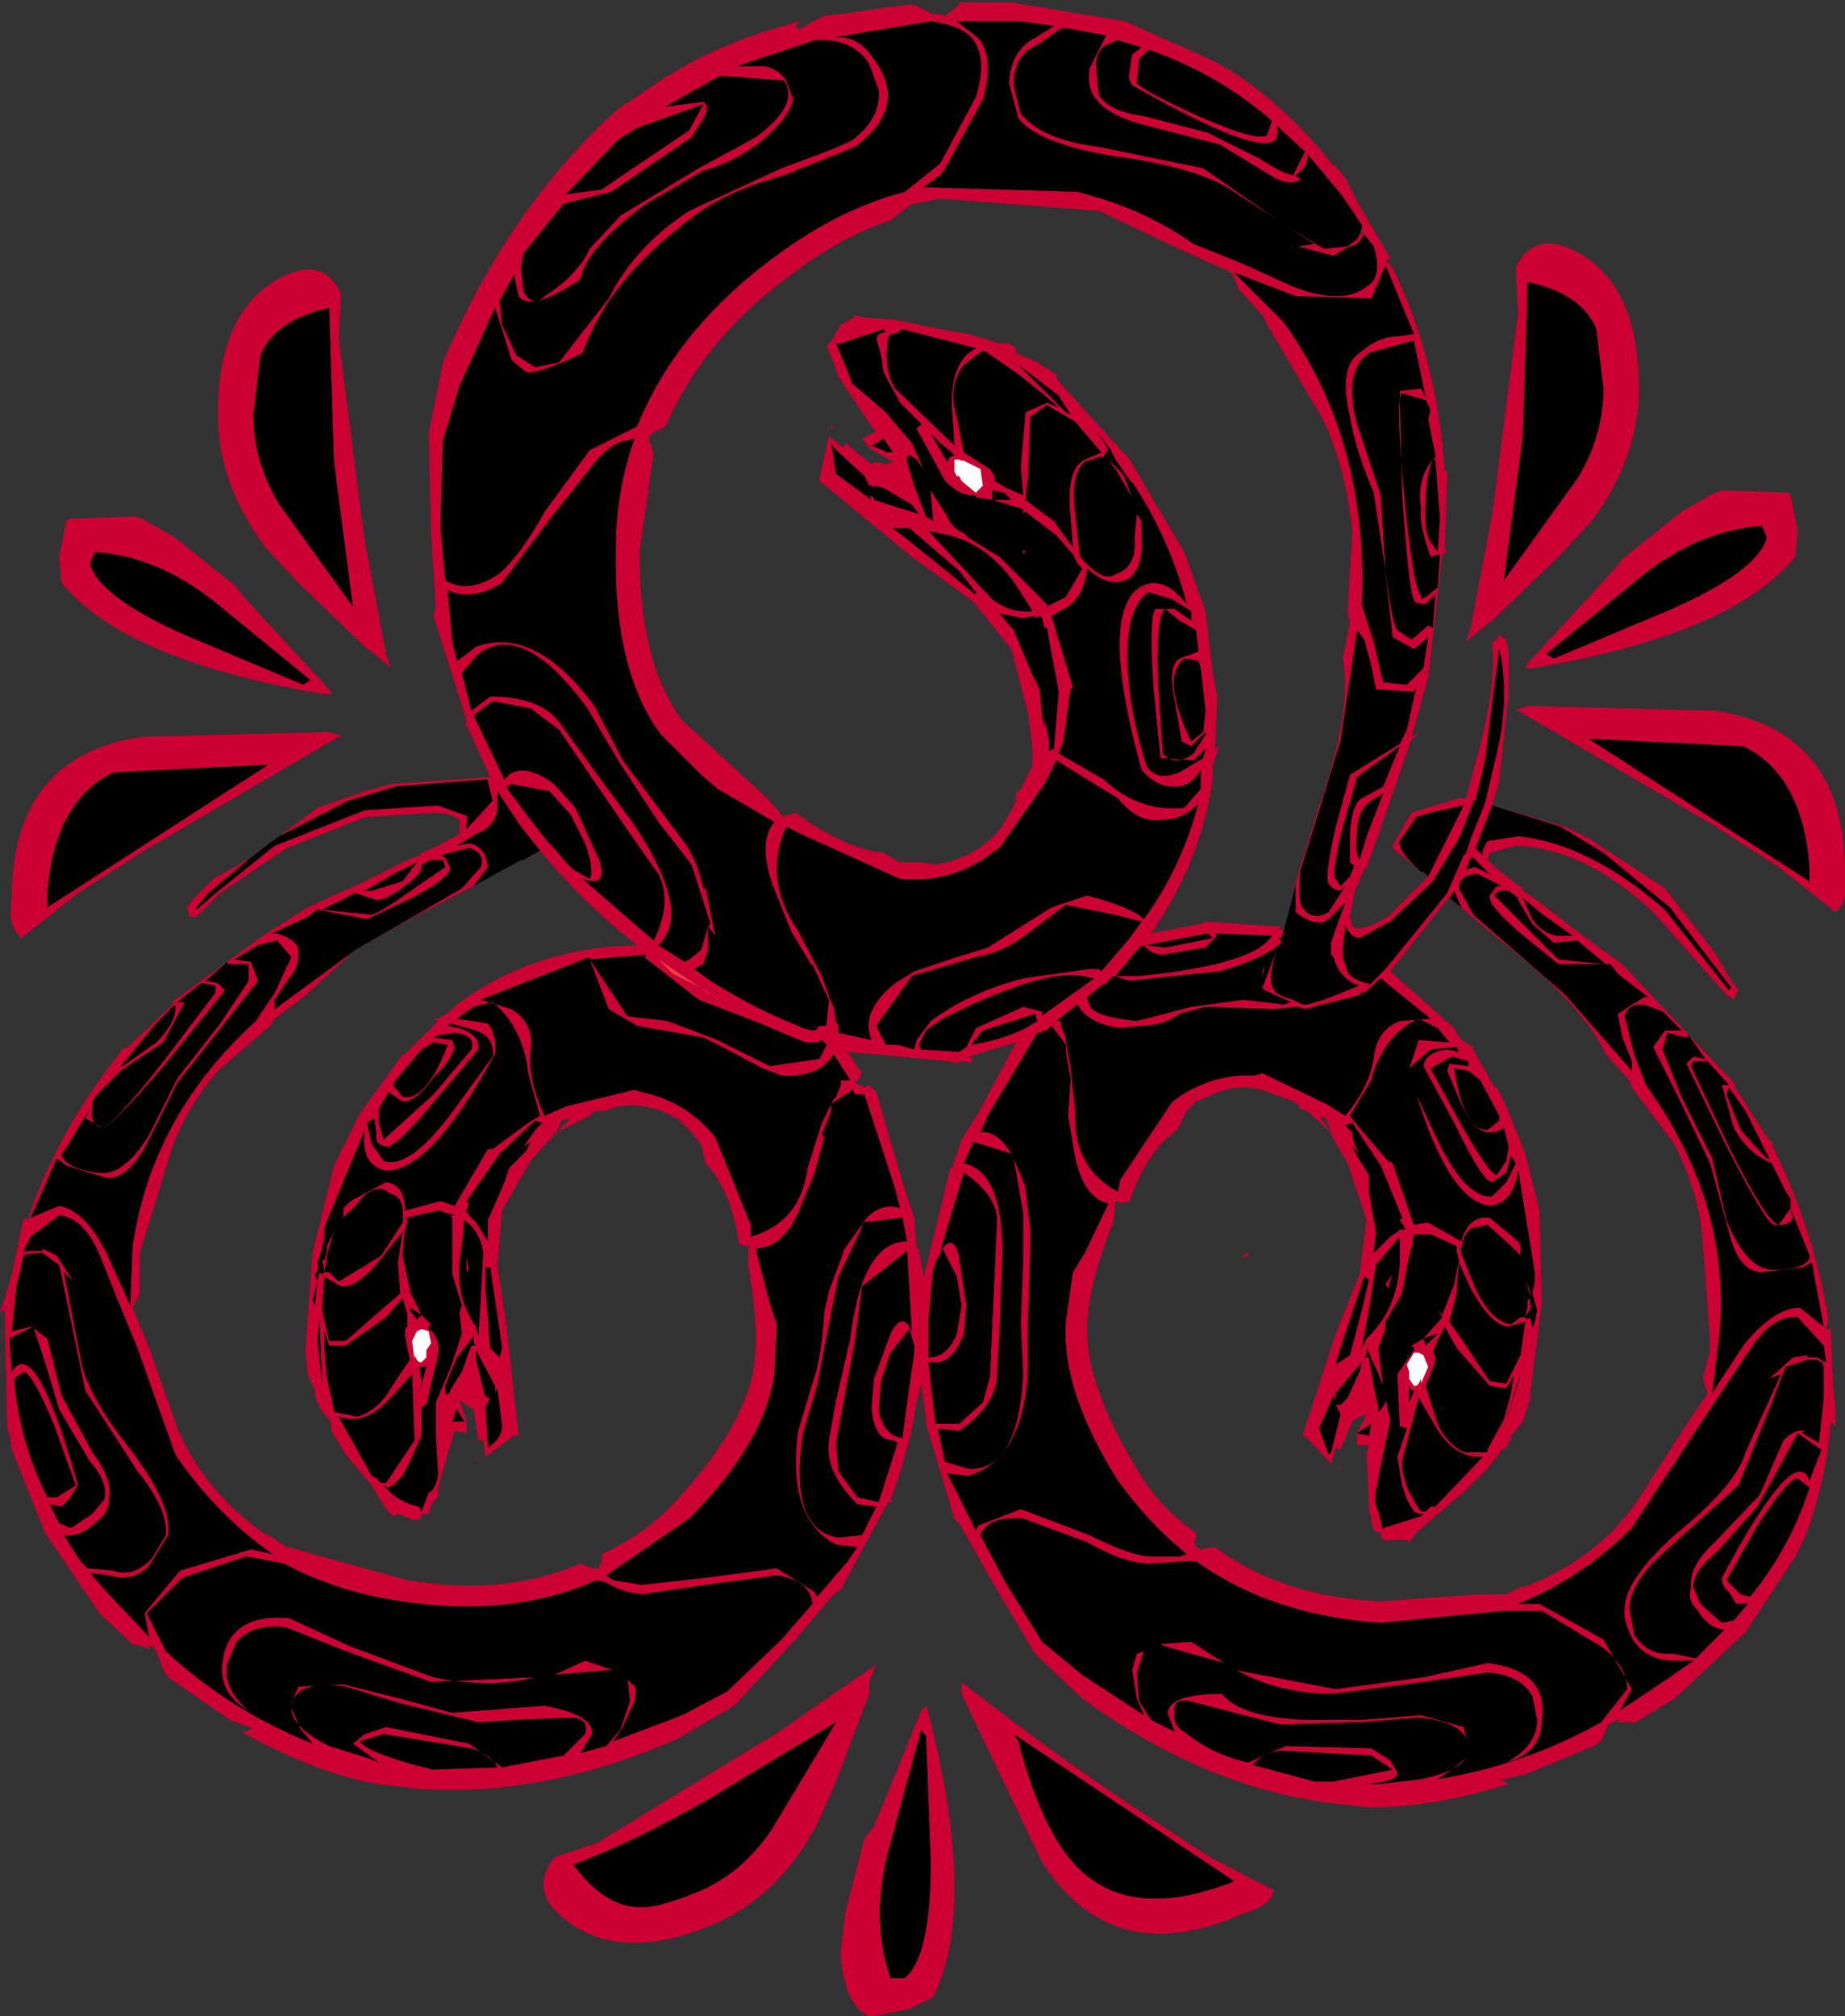 <?xml version="1.0" encoding="UTF-8" standalone="no"?>
<svg xmlns:ffdec="https://www.free-decompiler.com/flash" xmlns:xlink="http://www.w3.org/1999/xlink" ffdec:objectType="frame" height="42.55px" width="38.95px" xmlns="http://www.w3.org/2000/svg">
  <rect width="100%" height="100%" fill="#333333" stroke="none"/>
  <g transform="matrix(1.0, 0.0, 0.0, 1.0, 19.45, 42.25)">
    <use ffdec:characterId="82" height="42.55" transform="matrix(1.0, 0.0, 0.0, 1.0, -19.45, -42.25)" width="38.95" xlink:href="#shape0"/>
  </g>
  <defs>
    <g id="shape0" transform="matrix(1.0, 0.0, 0.0, 1.0, 19.45, 42.25)">
      <path d="M18.35 -31.8 L18.5 -31.05 18.45 -30.5 Q17.1 -28.85 12.9 -28.15 L12.75 -28.15 12.8 -28.25 14.6 -30.2 14.8 -30.45 16.05 -31.45 16.75 -31.85 16.9 -31.9 18.3 -31.85 18.35 -31.8 M15.15 -34.05 Q15.15 -32.6 14.15 -31.25 L13.45 -30.5 12.05 -29.15 11.85 -29.0 11.5 -28.7 11.55 -28.85 11.6 -29.0 12.05 -31.4 12.1 -31.75 12.6 -35.65 12.55 -36.6 Q12.9 -37.35 13.7 -37.0 15.15 -36.35 15.15 -34.05 M15.1 -30.0 L13.2 -28.45 13.35 -28.35 15.85 -29.4 Q17.65 -30.2 17.85 -30.9 L17.75 -31.15 Q16.35 -31.05 15.1 -30.0 M14.4 -34.05 L14.25 -35.3 Q13.95 -36.05 12.8 -36.3 L12.7 -33.05 12.3 -30.0 13.85 -32.15 Q14.4 -33.05 14.4 -34.05 M12.5 -27.25 L12.8 -27.35 16.75 -27.25 Q19.45 -26.85 19.5 -23.95 L19.5 -23.85 Q19.6 -23.25 19.3 -23.0 L18.1 -23.95 16.7 -24.85 12.6 -27.25 12.5 -27.25 M14.25 -26.65 L14.1 -26.65 18.75 -23.65 18.75 -23.8 18.75 -23.95 Q18.6 -25.9 17.35 -26.5 L14.25 -26.65 M0.15 -6.1 Q1.2 -2.0 0.25 -0.1 L-0.25 0.15 -1.0 0.3 -1.1 0.3 Q-1.6 0.1 -1.7 -0.95 L-1.7 -1.1 -1.6 -1.9 -1.2 -3.45 -1.0 -3.7 0.0 -6.15 0.1 -6.25 0.15 -6.1 M0.85 -6.5 L0.85 -6.75 Q2.9 -5.15 4.65 -4.0 L6.1 -3.05 7.45 -2.35 Q7.35 -2.0 6.75 -1.85 L6.65 -1.8 Q4.0 -0.7 2.55 -2.95 L0.85 -6.5 M0.0 -5.75 L-0.65 -3.35 Q-1.1 -1.8 -0.65 -0.5 L-0.35 -0.5 Q0.2 -0.95 0.2 -2.95 L0.1 -5.6 0.0 -5.75 M2.05 -5.5 Q2.6 -3.4 3.45 -2.7 4.5 -1.8 6.35 -2.45 L6.5 -2.5 6.6 -2.55 1.95 -5.65 2.05 -5.5 M-13.55 -31.6 L-12.0 -29.45 -12.4 -32.5 -12.5 -35.75 Q-13.65 -35.5 -13.95 -34.75 L-14.1 -33.5 Q-14.1 -32.5 -13.55 -31.6 M-12.25 -36.05 L-12.3 -35.1 -11.8 -31.2 -11.75 -30.85 -11.3 -28.45 -11.25 -28.3 -11.2 -28.15 -11.55 -28.45 -11.75 -28.6 -13.15 -29.95 -13.85 -30.7 Q-14.85 -32.05 -14.85 -33.5 -14.85 -35.8 -13.4 -36.45 -12.6 -36.8 -12.25 -36.05 M-16.45 -31.3 L-15.75 -30.9 -14.5 -29.9 -14.3 -29.65 -12.5 -27.7 -12.45 -27.6 -12.6 -27.6 Q-16.8 -28.3 -18.15 -29.95 L-18.2 -30.5 -18.05 -31.25 -18.0 -31.3 -16.6 -31.35 -16.45 -31.3 M-17.55 -30.35 Q-17.35 -29.65 -15.55 -28.85 L-13.05 -27.8 -12.9 -27.9 -14.8 -29.45 Q-16.05 -30.5 -17.45 -30.6 L-17.55 -30.35 M-13.95 -26.1 L-17.05 -25.95 Q-18.3 -25.35 -18.45 -23.4 L-18.45 -23.25 -18.45 -23.1 -13.8 -26.1 -13.95 -26.1 M-1.1 -6.75 L-1.1 -6.5 -1.8 -4.65 -2.2 -3.75 Q-3.0 -2.25 -4.35 -1.65 -6.45 -0.75 -7.65 -1.85 -8.25 -2.4 -7.75 -3.05 L-6.85 -3.35 -3.5 -5.4 -3.15 -5.6 -1.2 -6.95 -1.05 -7.05 -0.95 -7.15 -1.1 -6.75 M-12.2 -26.7 L-12.3 -26.7 -16.4 -24.3 -17.8 -23.4 -19.0 -22.45 Q-19.3 -22.7 -19.2 -23.3 L-19.2 -23.4 Q-19.15 -26.3 -16.45 -26.7 L-12.5 -26.8 -12.2 -26.7 M-5.85 -2.0 Q-5.5 -2.0 -4.65 -2.35 -3.75 -2.75 -3.15 -3.65 L-1.8 -5.9 -4.45 -4.3 Q-6.1 -3.35 -7.35 -2.9 -6.65 -1.95 -5.85 -2.0" fill="#cc0033" fill-rule="evenodd" stroke="none"/>
      <path d="M14.4 -34.05 Q14.4 -33.05 13.85 -32.15 L12.3 -30.0 12.7 -33.05 12.8 -36.3 Q13.95 -36.05 14.25 -35.3 L14.4 -34.05 M15.1 -30.0 Q16.35 -31.05 17.75 -31.15 L17.85 -30.9 Q17.65 -30.2 15.85 -29.4 L13.35 -28.35 13.2 -28.45 15.1 -30.0 M14.25 -26.65 L17.35 -26.5 Q18.6 -25.9 18.75 -23.95 L18.75 -23.8 18.75 -23.65 14.1 -26.65 14.25 -26.65 M-13.55 -31.6 Q-14.1 -32.5 -14.1 -33.5 L-13.95 -34.75 Q-13.65 -35.5 -12.5 -35.75 L-12.4 -32.5 -12.0 -29.45 -13.55 -31.6 M2.05 -5.5 L1.95 -5.65 6.6 -2.55 6.5 -2.5 6.35 -2.45 Q4.5 -1.8 3.45 -2.7 2.6 -3.4 2.05 -5.5 M0.0 -5.75 L0.1 -5.6 0.2 -2.95 Q0.2 -0.95 -0.35 -0.5 L-0.65 -0.5 Q-1.1 -1.8 -0.65 -3.35 L0.0 -5.75 M-13.95 -26.1 L-13.8 -26.1 -18.45 -23.1 -18.45 -23.25 -18.45 -23.4 Q-18.3 -25.35 -17.05 -25.95 L-13.95 -26.1 M-17.55 -30.35 L-17.45 -30.6 Q-16.05 -30.5 -14.8 -29.45 L-12.9 -27.9 -13.05 -27.8 -15.55 -28.85 Q-17.35 -29.65 -17.55 -30.35 M-5.85 -2.0 Q-6.65 -1.95 -7.35 -2.9 -6.1 -3.35 -4.45 -4.3 L-1.8 -5.9 -3.15 -3.65 Q-3.75 -2.75 -4.65 -2.35 -5.5 -2.0 -5.85 -2.0" fill="#000000" fill-rule="evenodd" stroke="none"/>
      <path d="M3.75 -40.25 Q3.95 -39.9 4.7 -39.8 L6.05 -39.45 7.15 -38.9 Q7.6 -38.6 7.85 -38.55 L8.1 -39.05 7.5 -39.6 Q7.8 -38.55 4.45 -40.45 4.35 -40.6 4.4 -40.75 L4.45 -41.1 4.65 -41.25 4.15 -41.4 3.9 -41.3 Q3.65 -41.15 3.7 -40.7 L3.75 -40.25 M9.3 -37.45 L9.3 -37.5 8.9 -38.1 8.15 -39.0 Q8.2 -38.75 7.9 -38.55 8.0 -38.45 8.05 -38.5 7.85 -38.3 7.45 -38.5 L6.3 -39.2 4.75 -39.6 Q3.95 -39.8 3.7 -40.15 3.5 -40.35 3.55 -40.8 L3.9 -41.5 3.1 -41.65 2.95 -41.65 2.45 -41.3 Q1.95 -41.1 1.95 -40.45 L2.1 -39.85 Q2.55 -39.3 3.75 -39.15 L5.95 -38.7 7.6 -37.55 8.5 -37.0 9.0 -37.05 9.2 -37.2 9.25 -37.3 9.3 -37.3 9.3 -37.45 M4.6 -41.0 L4.55 -40.5 Q4.65 -40.35 5.85 -39.8 7.1 -39.25 7.3 -39.4 L7.4 -39.7 Q6.25 -40.7 4.8 -41.2 L4.6 -41.0 M-13.55 -24.6 L-12.75 -25.2 -11.75 -25.55 -11.2 -25.7 -9.1 -25.85 -9.6 -26.95 -9.65 -26.9 -9.6 -27.05 -10.3 -29.25 -10.25 -29.45 -10.35 -31.0 -10.4 -33.1 -10.1 -34.6 Q-8.7 -37.9 -6.4 -39.95 L-5.65 -40.45 Q-4.35 -41.35 -2.55 -41.8 L-2.65 -41.7 Q-2.6 -41.6 -2.55 -41.65 L-2.1 -41.9 -0.3 -42.15 -0.15 -42.15 0.25 -41.95 0.4 -41.95 0.5 -41.9 0.55 -41.95 0.8 -42.15 0.8 -42.2 1.9 -42.2 4.3 -41.8 6.2 -40.95 6.55 -40.75 6.7 -40.65 Q7.8 -39.9 8.7 -38.75 L8.7 -38.8 8.95 -38.5 9.2 -38.0 9.9 -36.8 9.8 -36.75 9.95 -36.6 Q10.9 -34.65 11.05 -32.3 L11.1 -32.3 11.1 -32.15 11.05 -30.65 11.1 -30.6 11.0 -30.55 10.7 -27.95 10.35 -26.7 10.55 -26.8 10.35 -26.65 9.95 -25.5 9.55 -24.35 9.4 -23.95 9.35 -23.9 9.15 -23.45 9.05 -22.9 9.1 -22.7 Q9.25 -22.55 9.85 -22.9 L10.7 -23.75 11.45 -25.25 10.75 -25.1 10.45 -25.0 10.1 -24.5 Q10.05 -24.3 10.55 -23.85 L9.95 -24.35 9.95 -24.4 10.35 -25.1 11.35 -25.4 11.45 -25.4 11.5 -25.4 11.7 -26.15 Q12.15 -27.7 12.05 -28.7 L12.15 -28.75 12.2 -28.85 12.35 -28.75 12.4 -28.45 12.4 -27.6 12.2 -25.75 12.05 -25.25 13.6 -24.8 14.1 -24.55 15.7 -23.5 16.75 -22.15 17.1 -21.55 17.25 -21.35 17.15 -21.15 17.1 -21.2 17.0 -21.25 15.45 -23.0 Q14.0 -24.35 12.55 -24.4 L12.0 -24.25 11.95 -24.1 12.35 -23.75 12.7 -23.5 12.7 -23.45 13.0 -23.25 13.9 -22.55 14.8 -21.9 15.55 -21.1 17.15 -19.4 17.2 -19.3 17.15 -19.35 17.85 -18.25 18.0 -18.1 17.95 -18.1 Q18.85 -16.3 19.15 -14.4 L19.1 -14.2 19.2 -14.2 19.25 -13.0 19.3 -12.45 19.3 -12.15 19.2 -12.25 Q19.1 -10.95 18.65 -9.8 L18.6 -9.7 18.45 -9.4 17.4 -7.8 15.9 -6.4 15.0 -5.85 15.05 -5.9 14.7 -5.9 14.75 -5.95 14.7 -5.95 14.6 -5.9 14.5 -5.85 14.35 -5.5 14.2 -5.4 12.75 -4.8 12.3 -4.7 12.2 -4.7 12.4 -4.6 Q10.8 -4.1 9.45 -4.1 L8.6 -4.2 Q5.95 -4.55 3.4 -6.4 L2.4 -7.35 1.45 -8.95 0.8 -10.1 0.7 -10.2 0.1 -12.2 0.1 -12.3 0.0 -13.05 -0.1 -12.65 Q-0.25 -11.65 -0.65 -10.6 L-0.6 -10.55 -0.7 -10.55 -1.7 -8.7 -1.85 -8.6 -2.7 -7.6 -3.95 -6.25 -5.15 -5.55 Q-8.0 -4.3 -10.65 -4.5 L-11.5 -4.6 Q-12.85 -4.85 -14.35 -5.7 L-14.1 -5.75 -14.2 -5.8 -14.6 -5.95 -15.9 -6.85 -16.0 -7.0 -16.15 -7.4 -16.2 -7.45 -16.2 -7.5 -16.3 -7.5 -16.3 -7.45 -16.6 -7.55 -16.6 -7.5 -17.35 -8.2 -18.5 -9.9 -19.2 -11.65 -19.25 -12.0 -19.3 -12.1 -19.35 -14.6 -19.45 -14.55 -19.35 -14.85 -19.2 -15.35 -18.95 -16.55 -18.85 -16.5 -18.8 -16.7 Q-18.15 -18.5 -16.9 -20.05 L-16.9 -20.1 -16.75 -20.15 -15.75 -21.1 -15.85 -21.1 -15.75 -21.15 -13.9 -22.5 -12.95 -23.1 -12.3 -23.4 -11.95 -23.55 -11.75 -23.65 -10.95 -24.05 -10.6 -24.2 -10.55 -24.25 -10.2 -24.4 -9.75 -24.65 -9.75 -24.8 Q-9.65 -25.05 -10.25 -25.1 L-11.75 -25.0 -13.4 -24.35 -14.8 -23.4 -15.25 -22.95 -15.3 -22.9 -15.45 -22.9 -15.5 -23.1 -15.35 -23.3 -15.25 -23.4 -14.95 -23.7 -14.15 -24.15 -15.05 -23.4 -15.3 -23.1 -15.3 -23.05 -14.9 -23.4 -13.65 -24.4 -11.75 -25.15 -10.2 -25.25 -9.65 -25.05 Q-9.55 -25.05 -9.6 -24.85 L-9.6 -24.75 -9.05 -25.35 -9.15 -25.75 -9.15 -25.8 -11.1 -25.65 -11.75 -25.45 -12.1 -25.35 -13.55 -24.6 M2.4 -41.45 L2.8 -41.7 2.1 -41.8 0.75 -41.8 1.2 -41.45 Q1.55 -41.05 1.3 -40.15 L0.45 -38.6 0.05 -38.3 3.3 -38.2 Q4.7 -37.85 5.75 -37.1 L6.75 -36.7 7.85 -36.2 Q8.9 -35.8 9.4 -36.2 9.75 -36.4 9.55 -37.05 L9.35 -37.3 9.25 -37.15 Q9.15 -37.05 9.05 -37.05 L8.7 -36.85 7.95 -37.05 8.3 -37.1 6.6 -38.2 Q5.9 -38.7 4.1 -38.95 2.5 -39.2 2.05 -39.75 L1.85 -40.5 Q1.9 -41.2 2.4 -41.45 M0.2 -41.8 L-1.9 -41.45 Q-1.35 -41.55 -1.0 -41.0 -0.25 -40.0 -1.4 -39.15 L-2.9 -38.55 Q-4.15 -38.2 -4.85 -37.65 -6.6 -36.35 -7.15 -34.8 -8.05 -34.35 -8.35 -34.4 L-8.65 -34.65 -8.85 -35.3 -9.0 -35.75 -9.75 -34.1 -10.1 -32.95 -10.15 -31.15 -10.05 -30.0 Q-9.55 -29.7 -8.9 -30.15 -8.45 -30.55 -7.95 -31.45 L-7.0 -32.75 -6.2 -33.15 -6.0 -33.25 Q-5.15 -35.35 -3.0 -36.9 -1.7 -37.85 -0.35 -38.2 L0.4 -38.8 1.15 -40.2 Q1.4 -41.0 1.1 -41.4 0.9 -41.7 0.2 -41.8 M7.9 -23.55 L7.9 -23.6 8.4 -25.25 Q9.1 -27.2 8.9 -28.35 L9.05 -29.15 9.0 -29.3 9.1 -31.05 Q8.95 -32.45 8.45 -33.45 L7.3 -35.4 7.2 -35.6 7.15 -35.65 6.7 -36.15 6.55 -36.5 5.65 -36.9 3.75 -37.8 0.5 -38.05 0.35 -38.05 -0.15 -37.95 -0.2 -37.95 -0.65 -37.6 Q-1.7 -37.25 -2.75 -36.45 -4.6 -35.1 -5.4 -33.25 L-5.7 -33.1 -5.75 -33.0 -5.75 -32.95 -5.75 -32.9 -5.7 -32.85 -5.7 -32.8 -5.65 -32.7 -5.95 -30.6 Q-5.95 -28.25 -5.05 -27.05 L-3.25 -25.4 -2.95 -25.05 -2.9 -25.0 -2.85 -25.05 -2.8 -25.05 -2.65 -25.1 Q-1.65 -24.35 -0.8 -24.25 L-0.45 -24.05 -0.35 -24.05 0.0 -24.05 0.3 -24.0 Q1.2 -24.15 1.7 -24.8 L1.9 -25.15 2.0 -25.35 2.0 -25.5 2.1 -25.6 2.35 -26.1 2.3 -25.85 2.3 -25.9 2.35 -26.05 2.35 -26.3 2.35 -26.35 2.35 -26.45 2.25 -27.2 1.9 -28.55 1.1 -29.55 -0.2 -30.5 -2.15 -32.1 -2.15 -32.15 -1.95 -33.05 -1.65 -32.8 -1.6 -32.9 -1.05 -32.45 -1.0 -32.5 -0.75 -32.45 -0.6 -32.5 -1.1 -32.8 -1.25 -33.0 -0.95 -33.15 -1.05 -33.25 -1.75 -34.3 -1.8 -34.45 -1.85 -34.6 -1.9 -34.7 -2.0 -34.95 -1.9 -35.05 -1.7 -35.4 -1.4 -35.55 -1.45 -35.6 -1.2 -35.55 -0.55 -35.5 0.4 -35.3 1.0 -35.2 1.5 -35.05 1.65 -35.0 1.85 -35.0 2.0 -34.9 2.0 -34.8 2.45 -34.6 2.85 -34.35 2.85 -34.3 2.9 -34.2 4.4 -32.55 5.55 -30.6 6.0 -29.35 6.15 -28.05 6.25 -27.55 6.2 -26.45 6.3 -26.5 6.25 -26.4 6.15 -26.1 6.15 -25.8 Q5.9 -24.05 4.85 -22.55 L5.9 -22.75 6.0 -22.8 7.45 -22.7 7.55 -22.7 7.6 -22.7 7.55 -22.65 7.65 -22.6 7.6 -22.45 7.55 -22.45 7.6 -22.4 7.6 -22.35 Q7.2 -22.0 6.3 -21.75 L4.4 -21.55 4.05 -21.65 3.95 -21.55 3.9 -21.45 3.9 -21.5 3.8 -21.45 3.5 -21.2 3.55 -21.05 Q3.6 -20.8 4.55 -20.7 L5.7 -21.0 6.8 -21.15 7.65 -21.05 7.8 -21.1 7.25 -21.35 7.2 -21.4 7.5 -22.2 Q7.3 -21.55 7.45 -21.35 7.5 -21.25 7.85 -21.15 L8.05 -21.05 8.15 -21.05 8.5 -21.15 9.25 -21.45 Q9.0 -21.5 8.8 -21.8 L8.75 -21.9 8.7 -22.05 8.65 -22.1 8.65 -22.35 8.75 -22.65 8.95 -23.2 8.6 -22.85 Q8.35 -22.65 7.9 -23.0 L7.9 -23.55 M9.5 -35.95 L7.9 -36.0 6.6 -36.5 7.65 -35.45 Q9.45 -32.95 9.3 -29.5 L9.55 -28.7 9.75 -27.85 10.25 -27.8 10.6 -28.15 10.7 -28.8 10.4 -28.55 9.95 -28.8 9.8 -30.15 9.8 -30.2 9.55 -31.85 Q9.15 -32.8 9.05 -33.45 8.8 -34.5 9.25 -34.8 9.65 -35.15 10.05 -35.15 L10.4 -35.2 9.8 -36.65 9.5 -35.95 M9.7 -31.8 L9.8 -30.2 Q9.95 -29.05 10.05 -28.95 L10.35 -28.75 10.7 -29.05 10.8 -29.0 10.85 -29.7 10.65 -29.5 Q10.4 -29.5 10.4 -29.6 10.3 -29.7 10.15 -31.8 L10.1 -34.0 10.55 -34.05 10.65 -33.85 10.4 -35.05 10.35 -35.05 9.45 -34.8 Q8.9 -34.4 9.2 -33.3 L9.7 -31.8 M1.15 -34.9 L-0.4 -35.3 -0.55 -35.2 -0.65 -35.2 -0.7 -35.1 Q-0.8 -34.45 -0.55 -34.05 L0.7 -32.85 0.65 -33.6 Q0.6 -34.45 1.0 -34.8 L1.15 -34.9 M1.3 -34.85 L0.9 -34.55 Q0.55 -34.1 0.75 -33.45 L0.9 -32.7 1.45 -32.35 1.55 -32.2 1.55 -32.1 1.8 -31.95 2.15 -31.8 2.1 -32.4 2.2 -33.55 2.65 -33.75 2.9 -33.65 2.55 -33.95 2.05 -34.35 1.4 -34.8 1.3 -34.85 M0.2 -33.1 L0.55 -32.5 0.6 -32.6 0.7 -32.65 0.4 -32.9 0.2 -33.1 M0.9 -32.5 L0.8 -32.55 0.7 -32.55 0.7 -32.3 0.75 -32.2 0.8 -32.2 0.85 -32.1 1.15 -31.85 1.25 -31.95 1.3 -32.0 1.25 -32.35 0.85 -32.55 0.9 -32.5 M1.15 -31.75 L1.15 -31.8 Q0.85 -31.75 0.5 -32.1 L-0.1 -33.2 0.0 -33.3 -0.45 -33.75 -0.8 -34.4 -0.85 -34.75 -0.95 -35.1 -0.9 -35.2 -0.75 -35.25 -0.8 -35.3 -1.7 -35.0 -1.8 -35.0 -1.65 -34.65 -1.45 -34.15 -0.75 -33.55 -0.2 -32.9 0.05 -32.35 -0.1 -32.55 -0.25 -32.65 -0.3 -32.6 -0.3 -32.5 -0.15 -32.0 0.1 -31.35 0.25 -31.25 0.2 -31.85 0.2 -31.9 0.55 -31.35 Q0.65 -31.1 0.9 -31.0 L1.0 -30.9 1.65 -30.5 2.1 -30.05 2.65 -29.5 2.65 -29.55 2.65 -29.45 3.05 -29.65 3.4 -30.25 3.3 -30.35 3.2 -30.55 2.85 -30.95 2.2 -31.45 2.15 -31.4 2.15 -31.5 1.5 -31.7 1.9 -31.7 1.75 -31.85 1.5 -31.9 1.5 -31.7 1.15 -31.75 M0.15 -31.05 L0.75 -30.4 1.5 -29.6 Q1.9 -29.3 2.35 -29.35 L2.0 -29.9 Q1.35 -30.85 0.35 -31.0 L0.15 -31.05 M2.2 -31.7 L2.8 -31.25 3.2 -30.7 3.15 -31.35 Q3.05 -32.35 3.45 -32.55 L3.8 -32.7 3.25 -33.35 2.65 -33.7 2.3 -33.45 2.25 -32.15 2.2 -31.7 M4.0 -32.75 L3.85 -32.95 3.7 -33.15 3.9 -32.85 3.95 -32.75 3.9 -32.7 3.85 -32.6 3.75 -32.6 3.45 -32.5 Q3.15 -32.25 3.25 -31.4 L3.35 -30.5 3.4 -30.45 Q3.8 -30.0 4.05 -30.1 L4.25 -30.2 Q4.55 -30.4 4.5 -30.9 L4.55 -31.4 4.65 -31.25 4.65 -31.15 4.65 -30.95 Q4.7 -30.3 4.4 -30.05 4.0 -29.8 3.5 -30.25 3.45 -29.7 3.1 -29.45 L2.75 -29.25 3.2 -27.75 3.15 -27.7 3.0 -26.6 2.9 -26.35 3.85 -25.8 Q4.6 -25.1 5.55 -25.2 L5.9 -25.6 5.9 -26.0 Q5.65 -25.6 5.3 -25.65 4.95 -25.65 4.65 -26.0 3.75 -29.25 4.6 -29.85 5.1 -30.15 5.6 -29.5 5.3 -30.7 4.6 -31.85 L4.5 -32.0 4.3 -32.25 4.1 -32.55 4.0 -32.75 M2.9 -33.9 L2.05 -34.55 3.05 -33.55 3.15 -33.5 2.9 -33.9 M4.05 -32.4 L3.95 -32.55 4.1 -32.4 4.25 -32.25 4.3 -32.15 4.45 -31.75 4.1 -32.35 4.05 -32.4 M2.6 -29.0 L2.55 -29.2 2.5 -29.25 2.4 -29.2 2.4 -29.25 2.15 -29.2 1.65 -29.3 1.95 -28.95 2.35 -28.0 2.5 -27.7 2.55 -27.15 2.6 -26.9 2.6 -27.1 2.7 -26.6 2.7 -26.4 2.8 -26.45 2.9 -27.65 2.65 -29.0 2.6 -29.0 M2.15 -30.65 L2.2 -30.6 2.15 -30.55 2.15 -30.65 M1.15 -29.75 L0.8 -30.2 -0.25 -31.1 -0.6 -31.1 -0.4 -30.95 1.15 -29.7 1.15 -29.75 M2.6 -25.7 L1.65 -24.35 1.5 -24.25 Q0.65 -23.6 -0.45 -23.7 L-2.55 -24.65 -2.85 -24.8 Q-3.35 -23.7 -2.6 -22.6 L-2.1 -21.65 -1.9 -21.1 -1.85 -21.0 -1.8 -20.7 -1.75 -20.6 -1.75 -20.45 -1.05 -20.3 Q-1.3 -20.9 -0.55 -21.5 L-0.15 -21.75 0.75 -22.05 1.4 -22.25 2.75 -23.1 3.5 -23.35 Q4.45 -23.1 4.7 -22.85 5.5 -23.95 5.85 -25.3 5.55 -24.95 5.1 -24.95 4.6 -24.85 4.15 -25.4 L2.85 -26.2 2.6 -25.7 M4.75 -26.1 Q4.95 -25.75 5.45 -25.95 L5.95 -26.25 6.0 -26.45 5.75 -26.2 5.05 -26.25 4.9 -27.75 Q4.8 -29.3 4.95 -29.4 L5.35 -29.4 5.7 -29.15 5.7 -29.35 5.3 -29.6 4.8 -29.75 Q4.2 -29.35 4.4 -27.65 4.5 -26.9 4.75 -26.1 M9.2 -28.95 L8.85 -26.6 8.0 -23.85 Q7.95 -23.2 8.05 -23.1 8.25 -22.8 8.6 -23.0 L8.95 -23.55 8.85 -23.45 Q8.7 -23.45 8.6 -23.6 8.5 -23.7 8.75 -24.8 L9.05 -25.9 10.1 -26.55 10.25 -26.85 10.45 -27.75 10.4 -27.65 9.6 -27.7 9.5 -28.2 9.35 -28.75 9.2 -28.95 M5.8 -28.95 L5.45 -29.15 5.15 -29.4 Q4.95 -29.25 5.0 -27.8 L5.1 -26.35 Q5.35 -26.05 5.75 -26.35 L6.0 -26.75 6.0 -26.8 5.7 -26.5 5.5 -26.6 5.35 -27.45 Q5.2 -28.2 5.45 -28.35 L5.85 -28.5 5.8 -28.95 M5.85 -28.3 L5.55 -28.35 Q5.05 -27.95 5.7 -26.6 L5.95 -26.8 6.0 -27.25 5.9 -28.15 5.85 -28.3 M9.5 -25.35 Q9.2 -25.15 9.2 -24.65 9.15 -24.3 9.25 -24.1 L9.4 -24.6 9.75 -25.5 9.5 -25.35 M9.75 -25.65 L10.1 -26.5 9.2 -25.85 8.9 -24.8 Q8.65 -23.8 8.75 -23.7 L8.85 -23.55 9.05 -23.75 9.15 -24.0 Q9.15 -23.95 9.05 -24.05 L9.05 -24.7 Q9.1 -25.3 9.3 -25.4 L9.75 -25.65 M10.8 -32.55 Q10.65 -32.2 10.65 -31.65 10.6 -30.95 10.8 -30.75 L10.9 -30.6 10.95 -31.3 10.85 -32.55 10.8 -32.55 10.85 -32.6 10.85 -32.65 10.7 -33.4 10.75 -33.6 10.65 -33.8 10.15 -33.95 Q10.0 -33.8 10.2 -31.75 10.4 -29.75 10.55 -29.7 L10.55 -29.6 10.65 -29.65 10.9 -29.85 10.95 -30.55 10.75 -30.5 Q10.5 -31.2 10.55 -31.5 10.45 -32.15 10.8 -32.55 M11.9 -25.3 L12.1 -26.15 Q12.45 -27.5 12.2 -28.55 L11.9 -26.2 11.7 -25.35 11.65 -25.35 11.65 -25.3 11.45 -24.8 11.35 -24.55 10.8 -23.65 9.9 -22.8 9.25 -22.45 Q9.15 -22.45 9.05 -22.55 L8.95 -22.7 8.9 -22.25 8.9 -22.05 9.0 -21.75 Q9.05 -21.6 9.4 -21.5 L9.45 -21.5 9.45 -21.45 9.65 -21.65 9.8 -21.8 10.9 -23.15 11.1 -23.4 11.45 -24.2 11.5 -24.25 11.6 -24.55 11.9 -25.3 M11.65 -24.15 L11.6 -24.15 11.5 -23.9 11.7 -23.95 12.0 -23.8 11.65 -24.15 M13.5 -22.5 L13.75 -22.5 13.05 -23.0 12.7 -23.3 12.9 -22.85 Q13.15 -22.5 13.5 -22.5 M17.4 -18.8 L17.05 -19.3 17.0 -19.15 17.3 -18.4 17.85 -17.8 17.9 -17.8 17.4 -18.8 M15.65 -20.9 L15.25 -21.05 Q14.9 -21.05 14.85 -20.8 L15.05 -20.0 15.3 -19.35 Q17.1 -16.85 16.85 -14.1 L16.7 -12.85 17.35 -13.85 Q18.0 -14.65 18.55 -14.65 L19.05 -14.25 18.8 -15.6 18.6 -15.5 17.75 -15.4 Q17.25 -15.4 17.05 -16.25 L16.65 -17.7 16.0 -19.05 15.45 -20.15 15.7 -20.5 16.05 -20.5 15.65 -20.9 M15.25 -21.2 L15.35 -21.2 14.7 -21.7 14.55 -21.9 14.45 -21.9 13.85 -22.4 13.35 -22.35 12.9 -22.75 12.6 -23.25 12.6 -23.3 12.4 -23.45 12.2 -23.45 12.1 -23.35 12.8 -22.65 13.45 -22.0 14.45 -21.9 13.45 -21.9 12.65 -22.55 Q11.95 -23.15 12.0 -23.35 L12.15 -23.55 12.25 -23.55 11.75 -23.8 Q11.35 -23.8 11.35 -23.5 L11.65 -22.95 13.6 -21.25 15.0 -19.65 15.0 -19.85 14.8 -20.35 14.7 -20.85 15.25 -21.2 M16.2 -20.4 L16.15 -20.35 15.75 -20.45 15.65 -20.1 16.05 -19.1 16.7 -17.8 17.0 -16.5 Q17.4 -15.5 17.95 -15.45 18.65 -15.45 18.75 -15.7 L18.75 -15.75 18.35 -16.75 18.35 -16.95 18.25 -17.1 17.95 -17.7 Q17.45 -17.9 17.15 -18.45 L16.9 -19.35 17.05 -19.35 16.6 -19.85 16.3 -19.85 16.25 -19.75 17.05 -18.05 Q17.85 -16.45 18.1 -16.4 L18.35 -16.75 18.4 -16.55 Q18.3 -16.35 18.0 -16.4 17.85 -16.4 17.0 -18.05 L16.15 -19.8 16.3 -19.95 16.55 -19.9 16.2 -20.4 M13.5 -24.8 L12.05 -25.25 11.7 -24.35 11.85 -24.2 11.85 -24.3 11.95 -24.5 12.6 -24.6 Q14.1 -24.45 15.7 -23.05 L17.05 -21.35 17.1 -21.4 15.8 -23.1 14.4 -24.25 13.5 -24.8 M11.4 -23.1 L11.25 -23.45 11.15 -23.3 11.05 -23.2 9.9 -21.75 11.25 -20.55 11.35 -20.35 11.55 -20.2 11.65 -20.15 11.65 -20.1 12.1 -19.3 12.15 -19.3 12.35 -18.9 12.75 -17.9 13.05 -16.7 13.1 -14.75 12.85 -12.8 12.85 -12.7 12.7 -12.25 12.45 -11.95 12.45 -11.9 12.35 -11.7 12.25 -11.65 12.15 -11.5 11.9 -11.2 11.5 -10.8 10.85 -10.25 10.45 -9.9 10.3 -9.7 10.25 -9.75 10.0 -9.75 Q9.65 -9.7 9.7 -9.9 L9.55 -9.95 9.5 -10.15 9.5 -10.25 9.45 -10.35 9.45 -10.5 9.4 -11.6 9.45 -11.75 9.2 -11.75 9.2 -12.0 9.4 -12.4 9.25 -12.35 9.1 -12.25 8.85 -11.65 8.75 -11.7 8.65 -11.35 8.15 -11.9 8.05 -11.95 8.75 -14.1 9.25 -15.35 9.4 -16.5 9.0 -17.7 8.65 -18.3 8.7 -18.35 8.6 -18.3 8.65 -18.35 8.55 -18.65 8.4 -18.7 8.65 -18.35 8.15 -18.8 8.0 -18.85 7.95 -18.95 7.75 -19.05 7.45 -19.15 Q6.8 -19.45 6.15 -19.15 L5.8 -19.0 5.6 -18.8 5.4 -18.4 Q4.75 -17.95 4.4 -16.9 L4.2 -16.85 4.15 -16.9 4.1 -16.9 4.1 -16.85 4.05 -16.45 Q3.55 -15.2 3.5 -14.3 3.45 -13.05 4.55 -11.25 5.0 -10.45 5.8 -9.9 L5.8 -9.75 5.75 -9.7 5.8 -9.65 5.8 -9.6 5.9 -9.55 6.2 -9.6 Q7.6 -8.55 9.7 -8.45 L11.75 -8.6 12.35 -8.6 12.65 -8.75 12.85 -8.8 Q14.3 -9.4 15.1 -10.55 L16.1 -12.1 16.6 -12.85 16.5 -13.15 16.65 -13.75 16.65 -13.8 16.65 -14.0 16.5 -16.0 Q16.45 -17.0 15.9 -18.1 L15.0 -19.3 14.95 -19.45 14.45 -20.0 Q14.05 -20.9 12.6 -22.1 L11.5 -23.0 11.4 -23.1 M9.2 -12.0 L9.45 -11.95 9.5 -12.2 9.2 -12.0 M11.4 -15.85 L11.4 -15.8 11.7 -15.05 Q12.05 -14.35 12.45 -14.3 L12.65 -14.45 12.75 -14.45 12.8 -14.4 12.85 -14.45 12.9 -14.25 12.9 -14.2 12.95 -14.35 13.0 -14.6 12.9 -14.95 12.95 -15.2 12.95 -15.4 12.6 -17.55 Q12.5 -16.85 12.0 -16.8 11.15 -16.9 10.45 -19.15 L10.8 -18.4 Q11.45 -16.95 12.05 -17.0 L12.35 -17.3 12.55 -17.7 12.45 -17.85 12.35 -17.5 12.05 -17.3 Q11.85 -17.3 11.25 -18.55 L10.6 -19.75 Q10.65 -20.05 11.1 -20.1 L11.35 -20.05 11.3 -20.15 10.75 -20.1 10.3 -19.7 10.5 -20.3 11.15 -20.25 10.9 -20.55 10.5 -20.75 Q9.75 -20.4 9.5 -19.45 L9.05 -18.7 9.25 -18.45 9.85 -17.75 9.95 -17.7 10.4 -16.4 10.7 -16.45 11.4 -16.05 Q11.55 -16.6 12.0 -16.55 L12.6 -16.05 12.65 -15.95 12.65 -15.9 12.65 -15.85 12.65 -15.75 12.4 -16.0 11.95 -16.4 11.75 -16.35 Q11.45 -16.35 11.4 -15.85 L11.4 -15.9 11.3 -15.95 11.4 -15.85 M11.3 -15.95 L10.75 -16.2 10.4 -16.2 10.4 -16.15 10.25 -15.5 10.15 -14.95 9.8 -14.35 9.8 -14.2 9.65 -13.8 9.75 -13.0 9.65 -13.25 9.4 -13.8 9.4 -13.65 9.35 -13.6 9.45 -13.6 9.55 -13.0 9.65 -12.55 9.65 -12.5 9.65 -12.45 9.7 -12.5 9.8 -12.65 9.8 -12.75 9.9 -12.25 9.75 -11.55 9.6 -10.8 Q9.55 -10.5 9.65 -10.35 L9.75 -9.95 9.75 -10.0 10.55 -10.25 10.6 -10.3 10.5 -10.3 10.4 -10.35 10.25 -10.6 10.15 -10.9 10.05 -11.5 10.25 -12.1 10.1 -12.15 10.05 -13.25 10.4 -13.75 10.4 -13.8 10.35 -13.85 10.6 -14.0 10.65 -13.85 10.85 -14.05 10.9 -14.1 10.6 -14.0 11.0 -14.45 10.9 -14.6 11.0 -14.5 11.25 -15.15 11.35 -15.65 11.3 -15.85 11.3 -15.95 M12.2 -18.6 L12.2 -18.7 11.8 -19.45 11.55 -19.65 11.25 -19.7 Q11.45 -18.4 11.95 -18.4 L12.2 -18.6 M11.1 -19.65 L11.15 -19.8 11.55 -19.75 11.55 -19.85 11.2 -19.95 10.75 -19.7 11.35 -18.6 Q12.0 -17.45 12.15 -17.45 L12.35 -17.75 12.4 -18.05 12.3 -18.45 Q12.2 -18.35 11.95 -18.35 11.65 -18.4 11.4 -18.95 L11.1 -19.65 M10.2 -16.35 L10.1 -16.5 10.15 -16.55 9.7 -17.65 9.1 -18.55 8.95 -18.5 9.1 -18.35 Q9.1 -18.15 9.25 -17.9 L9.1 -18.05 9.2 -17.85 9.45 -17.45 9.45 -17.1 9.6 -16.25 9.55 -15.8 9.9 -16.15 10.05 -16.25 10.1 -16.3 10.2 -16.3 10.2 -16.35 M11.05 -14.25 L10.9 -13.95 10.8 -13.7 10.85 -13.65 10.85 -13.5 10.65 -13.0 10.85 -12.35 Q11.0 -11.85 11.45 -11.6 L11.95 -11.6 11.95 -11.65 12.3 -12.3 12.45 -12.85 12.5 -13.2 12.35 -12.95 12.0 -13.0 11.3 -13.8 11.05 -14.25 M12.4 -14.25 Q12.05 -14.25 11.6 -15.05 L11.35 -15.6 11.3 -14.95 11.15 -14.35 11.4 -14.0 12.0 -13.1 12.35 -13.05 12.65 -13.65 12.75 -14.35 12.4 -14.25 M10.6 -13.65 L10.5 -13.7 10.4 -13.7 10.25 -13.45 10.3 -13.3 10.3 -13.15 10.4 -13.0 10.45 -13.0 10.5 -13.05 10.55 -13.15 10.55 -13.05 10.7 -13.4 10.6 -13.65 M19.0 -13.5 L18.9 -13.55 18.7 -13.55 18.25 -13.4 17.9 -12.5 17.25 -10.9 15.75 -9.55 Q14.95 -8.85 14.95 -8.3 L15.05 -7.75 Q15.35 -7.3 15.85 -7.35 L16.35 -7.25 16.5 -7.4 16.95 -7.85 Q16.6 -7.9 16.4 -8.25 16.15 -8.5 16.25 -8.75 16.2 -9.2 16.75 -9.7 L17.7 -10.7 18.2 -11.85 Q18.45 -12.1 18.65 -12.05 L18.6 -12.0 18.95 -11.8 19.05 -12.75 19.05 -13.4 19.0 -13.5 19.05 -13.45 19.05 -13.55 19.0 -13.5 M17.45 -13.7 L16.85 -12.8 16.35 -12.05 15.0 -10.0 Q13.95 -8.95 12.6 -8.4 L13.05 -8.4 14.4 -7.65 15.0 -6.6 14.75 -6.15 15.8 -6.85 16.3 -7.2 15.9 -7.2 Q15.35 -7.2 15.05 -7.6 14.8 -8.05 14.85 -8.3 14.85 -8.9 15.9 -9.85 17.2 -10.9 17.4 -11.6 L18.15 -13.25 17.9 -13.15 18.4 -13.6 18.7 -13.65 18.7 -13.6 18.9 -13.6 19.1 -13.5 19.05 -13.85 18.5 -14.45 Q17.95 -14.5 17.45 -13.7 M12.85 -15.0 L12.85 -14.9 12.75 -15.25 12.85 -15.0 M12.8 -14.7 L12.8 -14.8 12.85 -14.85 12.85 -14.7 12.9 -14.7 12.75 -14.45 12.8 -14.7 M12.6 -13.05 L12.65 -13.25 12.3 -12.15 12.6 -13.05 M10.35 -12.9 L10.3 -13.0 10.3 -12.5 10.3 -12.6 10.3 -12.65 10.4 -12.9 10.35 -12.9 M6.0 -21.0 L5.45 -20.85 Q5.1 -20.6 4.65 -20.6 L4.2 -20.55 Q3.5 -20.65 3.3 -21.05 L2.85 -20.7 2.95 -20.7 2.95 -20.6 3.05 -20.35 3.05 -20.3 3.15 -19.75 3.25 -18.8 Q3.2 -17.6 4.15 -17.1 L4.2 -17.35 5.3 -19.0 Q6.1 -19.6 7.05 -19.55 L7.2 -19.6 8.55 -18.95 8.95 -18.7 Q9.45 -19.3 9.55 -19.9 9.6 -20.5 10.1 -20.7 L10.75 -20.75 9.7 -21.6 9.25 -21.2 9.35 -21.3 9.3 -21.3 9.25 -21.25 8.1 -20.95 7.95 -21.0 7.45 -20.95 6.0 -21.0 M7.2 -21.75 L7.25 -21.9 7.2 -21.6 7.2 -21.75 M6.15 -22.45 L6.05 -22.55 4.75 -22.3 5.15 -22.25 6.15 -22.45 M6.0 -22.25 L5.1 -22.1 Q4.85 -22.1 4.7 -22.3 L4.6 -22.25 4.1 -21.65 4.2 -21.65 4.6 -21.65 Q7.05 -21.9 7.4 -22.5 L6.2 -22.55 6.25 -22.5 6.0 -22.25 M3.75 -21.8 L3.8 -21.75 4.4 -22.45 4.65 -22.8 4.05 -22.95 3.05 -23.15 2.25 -22.55 Q1.75 -22.15 1.15 -22.05 L-0.2 -21.65 -0.95 -20.6 -0.75 -20.2 -0.5 -20.2 -0.15 -20.1 -0.1 -20.3 0.2 -20.7 Q1.0 -21.3 2.15 -21.6 L3.55 -21.8 3.75 -21.8 M1.3 -20.5 L1.05 -20.2 Q1.7 -20.3 2.2 -20.55 L2.45 -20.7 2.4 -20.85 1.3 -20.5 M0.1 -20.5 L-0.05 -20.2 0.0 -20.1 0.8 -20.05 0.95 -20.15 1.15 -20.55 2.15 -21.0 2.55 -20.9 2.55 -20.8 2.6 -20.85 3.65 -21.6 3.4 -21.65 Q2.55 -21.8 0.45 -20.75 L0.1 -20.5 M1.1 -19.9 L1.05 -19.85 1.05 -19.8 0.95 -19.85 0.8 -19.85 0.8 -19.8 0.6 -19.85 -1.55 -20.05 -1.3 -19.65 -1.25 -19.65 -1.3 -19.5 -1.4 -19.4 -1.2 -19.3 -1.1 -19.35 -0.95 -19.2 -0.35 -17.15 -0.15 -16.55 -0.1 -15.9 -0.05 -15.9 -0.05 -15.85 0.05 -15.3 0.6 -17.55 0.6 -17.6 0.65 -17.6 0.85 -18.2 1.2 -18.75 2.0 -20.25 1.0 -19.95 1.1 -19.9 M10.1 -16.15 L9.6 -15.55 9.45 -14.6 9.3 -13.8 9.4 -14.0 Q10.05 -14.6 10.1 -15.6 L10.1 -16.15 M0.4 -15.85 Q0.7 -16.25 0.8 -15.7 L0.95 -14.7 0.9 -14.1 Q0.65 -13.45 0.25 -13.5 L0.15 -13.5 0.3 -12.2 0.8 -12.2 1.3 -12.65 1.45 -13.2 1.55 -15.4 1.6 -16.55 Q1.55 -17.05 0.9 -17.5 L0.4 -15.85 M0.45 -15.9 L0.3 -15.6 0.25 -15.45 0.15 -14.4 0.15 -13.6 Q0.55 -13.6 0.75 -14.1 L0.85 -14.7 0.75 -15.3 0.45 -15.9 M2.45 -20.45 L1.4 -18.7 1.25 -18.35 Q1.6 -18.4 1.9 -17.9 L1.1 -18.15 0.9 -17.7 Q1.8 -17.5 1.7 -15.45 L1.65 -14.1 1.6 -13.25 Q1.6 -12.6 0.8 -12.05 L0.35 -12.1 0.5 -11.4 1.0 -11.25 Q2.05 -11.2 2.15 -13.25 L2.1 -14.3 2.15 -15.65 2.15 -16.65 1.95 -17.8 1.9 -17.9 1.85 -18.05 2.2 -17.2 2.2 -17.15 2.3 -16.3 2.3 -15.85 2.25 -14.35 2.25 -13.3 Q2.15 -11.45 1.0 -11.1 L0.55 -11.15 0.7 -10.85 1.15 -9.95 1.2 -10.05 2.1 -10.4 3.55 -9.85 Q4.45 -9.4 4.85 -9.4 L5.45 -9.4 5.6 -9.45 Q4.8 -10.1 4.15 -11.0 2.95 -12.9 3.05 -14.35 L3.2 -15.4 3.45 -15.8 3.95 -16.85 Q3.45 -16.95 3.25 -17.8 L3.1 -18.7 3.15 -19.45 3.15 -19.5 3.05 -20.05 3.05 -20.2 2.75 -20.6 2.65 -20.5 2.55 -20.5 2.55 -20.45 2.45 -20.45 M6.85 -15.8 L6.9 -15.8 6.9 -15.75 6.75 -15.7 6.85 -15.8 M8.75 -12.85 L8.75 -12.7 8.7 -12.8 8.4 -12.1 8.6 -11.55 8.65 -11.6 8.85 -12.4 8.75 -12.6 8.8 -12.6 8.85 -12.6 9.0 -12.75 9.25 -13.3 9.3 -13.5 8.75 -12.85 M9.45 -15.25 L9.35 -15.3 8.8 -13.65 8.75 -13.45 9.05 -13.65 9.35 -14.8 9.45 -15.25 M9.95 -15.35 L9.85 -15.05 9.8 -15.15 9.95 -15.35 M8.85 -11.3 L8.8 -11.25 8.75 -11.25 8.85 -11.3 M11.85 -11.5 L11.7 -11.5 Q11.2 -11.55 10.85 -12.15 L10.5 -12.75 10.15 -11.4 Q10.15 -10.9 10.55 -10.35 L10.65 -10.35 10.75 -10.45 10.85 -10.45 11.85 -11.5 M18.75 -10.85 L18.5 -11.05 Q18.3 -11.05 17.65 -10.05 L17.0 -8.9 17.3 -8.6 17.5 -8.55 Q18.35 -9.6 18.75 -10.85 M18.5 -12.0 L18.15 -11.35 17.65 -10.45 16.8 -9.5 Q16.3 -9.1 16.3 -8.75 L16.45 -8.4 16.9 -8.0 17.15 -8.05 17.45 -8.4 17.2 -8.4 17.05 -8.65 Q16.9 -8.75 16.9 -8.95 18.45 -11.85 18.75 -11.0 L19.0 -11.65 18.5 -12.0 M9.95 -4.9 L9.5 -5.2 7.6 -5.3 Q7.2 -5.25 7.0 -5.0 L8.3 -4.65 8.7 -4.65 9.95 -4.9 M6.65 -7.0 L8.75 -6.6 10.6 -6.85 11.95 -7.15 Q13.25 -7.0 13.1 -5.95 13.1 -5.25 12.35 -5.05 13.0 -5.4 13.0 -5.95 L12.9 -6.45 Q12.65 -6.9 11.95 -6.95 L10.6 -6.75 8.7 -6.5 Q7.55 -6.5 6.65 -7.0 M6.4 -7.15 L5.15 -7.5 5.05 -7.55 5.7 -7.6 6.4 -7.15 M5.8 -9.3 L5.6 -9.3 4.8 -9.25 Q4.3 -9.25 3.5 -9.7 L2.15 -10.2 Q1.4 -10.25 1.25 -9.85 L1.75 -8.9 2.55 -7.6 3.4 -6.9 4.7 -6.05 4.55 -6.4 4.45 -7.0 4.55 -7.35 4.7 -7.4 4.55 -6.95 4.6 -6.35 4.85 -5.95 Q5.05 -5.85 5.35 -5.7 L5.2 -6.1 Q5.25 -6.5 6.35 -6.5 6.75 -6.0 8.15 -5.95 L9.3 -5.95 10.55 -6.05 11.45 -5.8 11.55 -5.4 Q11.5 -5.9 10.5 -6.0 L9.3 -5.9 7.6 -5.85 6.8 -6.05 5.65 -6.35 Q5.3 -6.4 5.35 -6.1 5.3 -5.85 5.55 -5.7 L5.75 -5.55 Q6.25 -5.2 6.9 -5.05 L7.7 -5.4 9.5 -5.35 9.9 -5.1 10.05 -4.85 Q10.1 -4.65 9.4 -4.6 L9.7 -4.6 10.55 -4.7 Q11.3 -4.85 11.5 -5.15 L11.2 -4.9 10.9 -4.7 Q12.75 -5.0 14.35 -5.9 L14.9 -6.6 Q14.9 -7.1 14.35 -7.5 L13.1 -8.25 12.3 -8.25 9.7 -8.0 Q7.4 -8.15 5.8 -9.3 M-7.5 -38.15 L-6.75 -38.25 -4.9 -39.5 -4.6 -40.05 -6.0 -39.55 -6.4 -39.3 -7.5 -38.15 M-7.55 -37.95 L-8.4 -36.9 -8.45 -36.6 -8.4 -36.1 Q-8.2 -35.75 -7.95 -36.0 -7.25 -36.45 -7.0 -37.0 L-6.35 -37.7 -4.7 -38.7 -3.5 -39.35 Q-2.55 -40.05 -2.9 -40.55 L-4.25 -40.65 -5.05 -40.2 -5.4 -40.0 -4.6 -40.1 Q-4.45 -40.0 -4.6 -39.75 L-4.85 -39.35 -6.55 -38.2 -7.55 -37.95 M-1.1 -40.9 Q-1.45 -41.45 -2.25 -41.4 L-3.9 -40.85 -3.5 -40.85 Q-3.1 -40.9 -2.85 -40.55 L-2.7 -40.15 Q-2.8 -39.75 -3.4 -39.25 -4.0 -38.8 -4.6 -38.65 L-5.8 -37.95 Q-7.05 -37.05 -7.2 -36.35 -8.25 -35.65 -8.5 -36.0 L-8.6 -36.45 -8.9 -35.9 -8.85 -35.4 -8.55 -34.75 -8.15 -34.5 -7.65 -34.6 -6.6 -35.95 Q-6.05 -37.05 -4.9 -37.8 L-2.95 -38.7 Q-1.7 -39.15 -1.45 -39.3 -0.85 -39.75 -0.9 -40.35 L-1.1 -40.9 M-0.7 -32.7 L-0.6 -32.7 -0.8 -33.0 Q-0.9 -32.9 -1.05 -32.85 L-0.7 -32.7 M-1.9 -33.3 L-1.85 -33.2 -1.9 -33.2 -1.9 -33.3 M-1.9 -32.9 L-1.8 -32.25 -1.05 -31.7 -1.1 -31.8 -1.0 -31.75 -1.0 -31.7 -0.05 -31.4 -0.2 -31.6 -0.8 -31.95 -1.0 -32.0 -1.0 -31.95 -1.05 -32.0 -1.1 -32.0 -1.2 -32.2 -1.85 -32.8 -1.9 -32.9 M-6.2 -32.95 Q-6.45 -32.95 -6.8 -32.6 L-7.8 -31.35 -8.85 -29.95 Q-9.4 -29.6 -9.9 -29.75 L-10.0 -29.8 -9.9 -28.7 -9.8 -28.3 -9.4 -28.6 Q-8.15 -29.05 -6.9 -27.35 L-6.3 -26.2 -5.25 -24.8 -4.95 -24.4 Q-4.7 -24.0 -4.6 -23.5 L-4.55 -23.5 -4.35 -22.5 -4.5 -22.7 -4.5 -22.2 -4.6 -21.9 -4.8 -21.8 -4.45 -21.55 Q-3.5 -20.95 -2.6 -20.6 L-2.5 -20.55 -2.3 -20.5 -2.25 -20.5 -2.15 -20.6 -2.0 -20.6 -2.0 -20.65 -1.95 -21.15 -2.05 -21.35 -2.3 -21.9 -2.3 -21.85 -2.75 -22.6 -3.15 -23.6 Q-3.45 -24.5 -3.1 -24.9 L-4.3 -25.6 -4.65 -25.9 -5.5 -26.75 Q-6.5 -28.1 -6.45 -30.65 -6.45 -31.9 -6.05 -33.0 L-6.2 -32.95 M-9.7 -28.05 L-9.5 -27.25 -9.1 -27.55 Q-8.0 -27.55 -7.6 -26.95 L-6.95 -26.05 -6.1 -24.9 Q-4.85 -23.05 -5.5 -22.35 L-5.55 -22.3 -5.15 -22.05 -5.0 -21.95 -4.9 -22.0 -4.65 -22.2 -4.5 -22.7 -4.45 -22.75 -4.85 -24.0 -5.55 -24.9 -6.4 -26.2 -7.05 -27.3 Q-8.4 -29.15 -9.35 -28.45 L-9.7 -28.05 M-8.25 -27.3 L-9.05 -27.45 -9.45 -27.15 -8.8 -25.8 -8.7 -25.9 Q-8.35 -26.15 -7.75 -25.7 L-7.3 -25.2 -6.8 -24.1 Q-6.6 -23.5 -7.15 -23.7 L-5.65 -22.4 Q-5.25 -23.2 -5.55 -23.8 L-6.25 -24.8 -7.65 -26.85 -8.25 -27.3 M-8.4 -24.1 L-8.05 -24.3 -8.45 -24.8 -8.95 -25.55 -8.95 -25.15 Q-9.0 -24.8 -9.4 -24.65 L-9.8 -24.4 -9.55 -24.45 Q-9.2 -24.4 -9.15 -23.95 L-9.45 -23.55 -9.55 -23.5 -10.8 -22.85 -11.95 -22.2 -13.05 -21.2 -13.65 -20.75 -13.75 -20.6 -14.85 -19.65 Q-15.65 -18.7 -15.9 -17.75 L-16.5 -15.8 -16.5 -15.6 -16.5 -15.55 -16.5 -14.95 -16.65 -14.65 -16.3 -13.8 -15.7 -12.1 Q-15.15 -10.8 -13.9 -9.9 L-13.7 -9.8 -13.4 -9.6 -13.35 -9.6 -12.85 -9.45 -10.85 -8.9 Q-8.8 -8.55 -7.2 -9.25 L-6.95 -9.15 -6.8 -9.15 -6.8 -9.25 -6.75 -9.25 -6.75 -9.3 -6.75 -9.45 Q-5.85 -9.85 -5.2 -10.55 -3.8 -12.05 -3.55 -13.3 -3.4 -14.15 -3.65 -15.5 L-3.65 -15.9 -3.6 -15.95 -3.7 -15.95 -3.85 -16.0 Q-4.0 -17.1 -4.55 -17.7 L-4.65 -18.1 -4.85 -18.35 -5.1 -18.6 Q-5.7 -19.0 -6.4 -18.9 L-6.7 -18.8 -6.9 -18.8 -7.0 -18.7 -7.1 -18.65 -7.7 -18.35 -7.4 -18.65 -7.6 -18.6 -7.7 -18.35 -7.7 -18.3 -7.75 -18.35 -7.75 -18.3 -8.25 -17.75 -8.85 -16.7 -8.95 -15.55 -8.75 -14.2 -8.5 -11.95 -8.6 -11.95 -9.2 -11.5 -9.25 -11.85 -9.35 -11.85 -9.45 -12.5 -9.6 -12.6 -9.75 -12.7 -9.6 -12.25 -9.6 -12.0 -9.85 -12.05 -9.9 -11.9 -10.2 -10.85 -10.2 -10.7 -10.25 -10.6 -10.35 -10.5 -10.4 -10.3 -10.55 -10.3 Q-10.55 -10.1 -10.8 -10.2 L-11.05 -10.3 -11.15 -10.25 -11.3 -10.4 -11.6 -10.9 -12.15 -11.55 -12.45 -12.05 Q-12.45 -12.3 -12.6 -12.4 L-12.7 -12.55 -12.75 -12.65 -12.8 -12.85 -12.8 -12.9 -12.95 -13.25 -13.0 -13.7 -13.0 -13.8 -12.85 -15.8 -12.4 -17.65 -11.85 -18.75 -11.2 -19.65 -10.95 -20.0 -10.9 -20.0 -10.2 -20.7 -10.3 -20.75 -10.2 -20.75 -9.95 -20.9 -9.8 -21.05 Q-8.2 -22.25 -6.0 -22.3 -7.15 -23.2 -8.05 -24.3 L-8.4 -24.1 M-11.95 -22.2 L-9.7 -23.5 -9.3 -23.95 Q-9.2 -24.25 -9.55 -24.35 L-10.15 -24.2 -10.05 -24.15 -9.95 -23.95 Q-9.9 -23.75 -10.75 -23.3 L-11.7 -22.85 -12.75 -23.05 -12.95 -22.9 -13.7 -22.55 -13.6 -22.55 Q-13.1 -22.4 -13.15 -22.1 -13.15 -21.8 -13.35 -21.6 L-13.65 -21.15 -13.65 -20.95 -11.95 -22.2 M-8.65 -25.7 L-8.75 -25.65 -8.7 -25.55 -8.25 -24.95 -7.9 -24.5 -7.8 -24.4 -7.5 -24.05 -7.35 -23.9 -7.0 -23.7 Q-6.9 -23.9 -7.1 -24.45 L-7.4 -25.05 -7.85 -25.55 -8.65 -25.7 M-3.2 -19.75 L-2.15 -19.9 -2.0 -20.2 -2.1 -20.3 -2.2 -20.25 -2.45 -20.25 -3.4 -20.65 -4.7 -21.15 -5.85 -22.05 -5.8 -22.1 -7.0 -22.0 -6.7 -21.55 -6.2 -20.8 -5.35 -20.7 -4.3 -20.3 -3.2 -19.75 M-3.35 -19.7 L-4.1 -20.1 -4.6 -20.35 -6.0 -20.6 -6.6 -20.95 -7.0 -22.0 -7.0 -22.05 -9.3 -21.15 -8.65 -20.95 Q-8.15 -20.65 -8.25 -20.05 -8.3 -19.45 -7.95 -18.7 L-7.5 -18.9 -6.05 -19.25 -5.9 -19.2 Q-4.95 -19.0 -4.35 -18.25 L-3.6 -16.4 -3.6 -16.15 Q-2.55 -16.45 -2.4 -17.6 L-2.1 -18.55 -1.9 -18.95 -1.85 -19.05 -1.8 -19.1 -1.7 -19.35 -1.7 -19.45 -1.5 -19.45 -1.85 -20.0 Q-2.15 -19.5 -2.95 -19.55 L-3.35 -19.7 M-4.55 -21.35 L-5.25 -21.7 -5.55 -22.0 -4.2 -21.1 -4.55 -21.35 M-1.9 -18.8 L-2.1 -18.3 -2.05 -18.25 -2.25 -17.5 -2.6 -16.65 Q-2.95 -15.9 -3.5 -15.9 L-3.2 -14.75 -3.05 -14.3 -3.1 -13.25 Q-3.3 -11.8 -4.9 -10.2 L-6.65 -9.0 -6.5 -8.9 -5.9 -8.8 -4.55 -8.95 -3.05 -9.15 -2.25 -8.65 -2.2 -8.55 -1.55 -9.3 -1.35 -9.6 -1.8 -9.65 Q-2.85 -10.2 -2.6 -12.05 L-2.3 -13.05 Q-2.1 -13.6 -2.05 -14.55 L-1.95 -15.0 -1.65 -15.8 -1.65 -15.85 -1.15 -16.55 -1.25 -16.45 Q-0.85 -16.9 -0.45 -16.75 L-0.55 -17.15 -1.2 -19.15 -1.4 -19.15 -1.45 -19.25 -1.9 -18.95 -1.9 -18.8 M-10.1 -24.1 L-10.35 -24.1 -10.55 -24.0 -10.55 -23.95 Q-10.55 -23.8 -10.9 -23.55 -11.3 -23.25 -11.5 -23.25 L-11.95 -23.4 -12.65 -23.05 -11.65 -22.95 Q-11.55 -22.9 -10.85 -23.4 L-10.05 -23.95 -10.1 -24.1 M-9.85 -20.15 Q-9.9 -19.9 -10.3 -19.5 -10.65 -19.0 -10.95 -19.0 L-11.25 -19.2 -11.45 -18.85 -11.45 -18.55 -11.35 -18.2 -10.3 -19.15 -9.5 -20.1 Q-9.4 -20.4 -9.85 -20.45 L-10.2 -20.4 -10.3 -20.35 -9.9 -20.3 -9.85 -20.15 M-10.0 -20.6 L-9.75 -20.55 Q-9.3 -20.4 -9.35 -20.1 L-10.2 -19.1 Q-11.1 -18.0 -11.3 -18.05 -11.55 -18.1 -11.5 -18.3 L-11.55 -18.65 -11.7 -18.55 -11.6 -18.1 -11.35 -17.75 Q-10.8 -17.55 -9.85 -18.85 L-9.05 -19.95 Q-9.0 -20.35 -9.4 -20.5 L-9.95 -20.65 -10.0 -20.6 M-9.45 -21.0 L-9.8 -20.75 -9.15 -20.65 Q-8.95 -20.4 -9.0 -20.0 -10.4 -17.45 -11.35 -17.55 -11.85 -17.7 -11.75 -18.4 L-12.6 -16.35 -12.6 -16.15 -12.65 -15.9 -12.75 -15.6 Q-12.7 -15.45 -12.8 -15.35 L-12.75 -15.2 -12.75 -15.25 -12.7 -15.4 -12.65 -15.35 -12.6 -15.4 -12.65 -15.65 -12.6 -15.65 -12.55 -15.85 -12.55 -15.95 -12.4 -16.25 -12.55 -15.75 -12.55 -15.65 -12.6 -15.4 -12.5 -15.4 -12.3 -15.2 -11.4 -15.75 -10.95 -16.45 Q-10.9 -17.0 -11.2 -17.05 L-11.35 -17.15 Q-11.65 -17.2 -11.9 -16.85 L-12.2 -16.55 -12.2 -16.75 -12.1 -16.85 -12.05 -16.9 -11.3 -17.3 Q-10.9 -17.25 -10.9 -16.7 L-10.15 -16.9 -9.85 -16.8 -9.15 -18.0 -9.05 -18.0 -8.3 -18.55 -8.05 -18.7 -8.3 -19.6 Q-8.4 -20.55 -9.05 -21.1 L-9.45 -21.0 M-10.85 -16.55 L-10.85 -16.45 -10.9 -16.3 -10.95 -15.75 -10.8 -15.05 -10.75 -15.15 -10.8 -15.0 -10.55 -14.5 -10.8 -14.65 -10.8 -14.6 -10.65 -14.4 -10.55 -14.5 -10.35 -14.3 -10.4 -14.25 -10.4 -14.2 Q-10.15 -14.05 -10.2 -13.65 L-10.45 -12.6 -10.55 -12.55 -10.55 -11.95 -10.8 -11.4 -10.95 -11.1 -11.15 -10.9 -11.25 -10.85 -11.35 -10.9 -11.3 -10.85 Q-11.05 -10.55 -10.6 -10.45 L-10.55 -10.35 -10.4 -10.75 Q-10.25 -10.8 -10.2 -11.15 L-10.25 -11.95 -10.25 -12.65 -9.95 -13.35 -9.7 -14.1 -9.75 -14.55 -9.7 -14.7 -9.9 -15.35 -9.9 -15.9 -9.9 -16.55 -9.95 -16.6 -9.85 -16.6 -10.2 -16.7 -10.85 -16.55 -10.9 -16.55 -10.9 -16.5 -10.85 -16.55 M-8.15 -18.4 L-8.0 -18.55 -8.15 -18.6 -8.9 -17.9 -9.6 -16.9 -9.55 -16.85 -9.6 -16.7 -9.6 -16.65 -9.55 -16.65 -9.55 -16.6 -9.4 -16.45 -9.15 -16.05 -9.15 -16.5 -8.8 -17.3 -8.7 -17.6 -8.35 -17.95 -8.25 -18.15 -8.4 -18.05 -8.15 -18.4 M-9.2 -15.5 L-9.2 -15.05 -9.1 -13.8 -8.9 -13.6 -8.85 -13.8 -9.1 -15.5 -9.2 -15.5 M-9.65 -16.5 L-9.7 -15.95 Q-9.9 -14.95 -9.4 -14.25 L-9.35 -14.05 -9.3 -14.85 -9.25 -15.8 Q-9.3 -16.25 -9.65 -16.5 M-9.6 -15.4 L-9.6 -15.75 -9.55 -15.45 -9.6 -15.4 M-9.4 -13.55 L-9.25 -12.95 -9.2 -12.75 -9.2 -12.8 -9.15 -12.75 -9.1 -12.75 -9.2 -12.55 -9.15 -11.75 -9.15 -11.7 Q-8.85 -11.9 -8.85 -12.15 L-8.95 -12.95 -9.0 -12.85 -9.0 -13.0 -9.4 -13.75 -9.4 -13.55 M-9.45 -13.9 L-9.45 -14.05 -9.8 -13.6 -10.05 -13.0 -10.05 -12.85 -10.0 -12.8 -10.0 -12.85 -9.95 -12.85 -9.95 -12.9 -9.7 -13.3 -9.5 -13.85 -9.4 -13.85 -9.45 -13.9 M-9.8 -12.55 L-9.9 -12.25 -9.65 -12.25 -9.8 -12.5 -9.8 -12.55 M-1.25 -16.35 L-1.75 -15.3 -1.95 -14.3 -2.2 -13.0 -2.5 -12.0 Q-2.8 -9.95 -1.75 -9.8 L-1.25 -9.85 -0.95 -10.45 -1.35 -10.5 Q-2.05 -11.2 -1.95 -11.85 L-1.8 -12.7 -1.5 -14.0 Q-1.25 -16.05 -0.3 -16.05 L-0.4 -16.55 -1.25 -16.45 -1.25 -16.35 M-0.2 -14.15 L-0.3 -15.85 -1.25 -15.1 -1.4 -13.95 -1.8 -11.8 -1.75 -11.2 -1.35 -10.65 -0.9 -10.55 -0.5 -11.8 -0.6 -11.85 Q-1.0 -11.85 -1.05 -12.55 L-1.0 -13.15 -0.65 -14.1 Q-0.4 -14.6 -0.2 -14.15 M-0.15 -13.85 L-0.25 -14.2 -0.65 -13.7 -0.85 -13.1 -0.9 -12.5 Q-0.8 -11.95 -0.4 -11.9 L-0.3 -12.65 -0.15 -13.7 -0.15 -13.85 M-11.05 -23.85 L-11.75 -23.45 -11.8 -23.45 -11.75 -23.45 -11.6 -23.45 -10.95 -23.65 -10.65 -24.05 -11.05 -23.85 M-14.15 -21.95 L-14.0 -21.55 -14.75 -20.6 -15.7 -19.4 -16.35 -18.1 Q-16.8 -17.3 -17.25 -17.4 L-18.05 -17.65 -18.25 -17.8 -18.8 -16.55 -18.2 -16.8 Q-17.65 -16.7 -17.2 -15.8 L-16.7 -14.7 -16.65 -15.95 Q-16.25 -18.7 -14.05 -20.7 L-13.65 -21.3 -13.3 -22.05 -13.6 -22.4 -14.0 -22.3 -14.5 -22.0 -14.15 -21.95 M-14.65 -21.9 L-14.65 -21.95 -15.1 -21.55 -14.85 -21.5 -14.7 -21.35 -15.95 -19.8 Q-17.15 -18.4 -17.3 -18.45 L-17.65 -18.65 -17.55 -18.85 -18.1 -17.95 -18.15 -17.9 Q-18.1 -17.6 -17.4 -17.5 -16.85 -17.4 -16.3 -18.3 L-15.7 -19.5 -14.8 -20.65 -14.2 -21.55 -14.2 -21.9 -14.65 -21.9 M-14.9 -21.45 L-15.2 -21.5 -15.7 -21.1 -15.55 -21.1 -16.0 -20.25 -16.9 -19.65 -17.4 -19.15 -17.5 -19.0 -17.5 -18.85 Q-17.55 -18.5 -17.3 -18.45 -17.1 -18.45 -16.0 -19.85 L-14.9 -21.3 -14.9 -21.45 M-11.15 -19.35 L-10.95 -19.1 Q-10.45 -19.0 -10.0 -20.2 L-10.3 -20.25 -10.55 -20.1 -11.1 -19.45 -11.15 -19.35 M-15.75 -21.05 L-16.15 -20.65 -16.9 -19.75 -16.85 -19.75 -16.15 -20.25 Q-15.8 -20.6 -15.75 -20.9 L-15.75 -21.05 M-18.85 -15.85 L-18.95 -15.8 -18.85 -15.8 -18.85 -15.85 M-18.95 -15.75 L-19.1 -15.1 -19.2 -14.15 -18.8 -14.25 -18.85 -14.3 -18.45 -14.0 -18.15 -12.8 -17.5 -11.6 Q-17.05 -11.0 -17.15 -10.6 -17.15 -10.3 -17.45 -10.1 -17.75 -9.8 -18.1 -9.85 L-17.75 -9.3 -17.6 -9.15 -17.05 -9.1 Q-16.65 -8.95 -16.25 -9.35 L-15.95 -9.85 Q-15.9 -10.4 -16.55 -11.2 L-17.65 -12.9 -18.0 -14.6 -18.2 -15.55 -18.55 -15.8 -18.75 -15.8 -18.95 -15.75 M-18.95 -15.85 L-18.75 -15.85 -18.55 -15.85 -18.55 -15.9 -18.25 -15.75 -17.9 -15.2 -18.1 -15.4 -17.75 -13.6 Q-17.65 -12.85 -16.65 -11.6 -15.8 -10.45 -15.9 -9.85 L-16.3 -9.2 Q-16.65 -8.85 -17.15 -9.0 L-17.55 -9.05 -17.15 -8.6 -16.3 -7.7 -16.4 -8.2 -15.65 -9.1 -14.15 -9.55 -13.7 -9.45 Q-14.9 -10.3 -15.75 -11.55 L-16.55 -13.8 -16.9 -14.65 -17.3 -15.65 Q-17.65 -16.55 -18.2 -16.6 L-18.8 -16.15 -18.95 -15.85 M-18.5 -13.5 L-18.75 -14.25 -19.25 -14.0 -19.2 -13.3 Q-18.7 -14.1 -17.8 -10.9 L-18.0 -10.6 -18.15 -10.45 -18.4 -10.5 -18.2 -10.1 -17.95 -10.0 -17.5 -10.3 -17.25 -10.6 Q-17.15 -10.95 -17.55 -11.4 L-18.2 -12.5 -18.5 -13.5 M-19.15 -13.15 Q-19.05 -11.85 -18.45 -10.65 L-18.25 -10.65 -17.85 -10.9 -18.3 -12.15 Q-18.75 -13.25 -18.95 -13.3 L-19.15 -13.15 M-11.35 -15.75 Q-11.9 -15.05 -12.25 -15.1 L-12.6 -15.3 -12.65 -14.6 -12.5 -13.95 -12.15 -13.95 -11.35 -14.65 -11.0 -14.95 -11.05 -15.6 -10.95 -16.25 -11.35 -15.75 M-12.75 -14.0 L-12.65 -13.05 -12.7 -14.3 -12.7 -14.4 -12.75 -14.0 M-12.85 -14.8 L-12.8 -14.7 -12.75 -15.2 -12.85 -14.8 M-10.85 -14.25 L-10.85 -14.5 -10.95 -14.85 -11.3 -14.45 -12.15 -13.85 -12.5 -13.85 -12.6 -14.15 -12.6 -13.8 -12.55 -13.2 -12.4 -12.5 -12.4 -12.45 -11.9 -12.35 Q-11.45 -12.5 -11.2 -12.95 L-10.8 -13.55 -10.9 -14.05 -10.9 -14.2 -10.85 -14.25 M-10.65 -14.15 L-10.75 -13.95 -10.7 -13.55 -10.7 -13.65 -10.65 -13.55 -10.6 -13.5 -10.55 -13.5 -10.45 -13.6 -10.45 -13.75 -10.35 -13.9 -10.4 -14.15 -10.55 -14.2 -10.65 -14.15 M-10.6 -13.4 L-10.55 -13.1 -10.55 -13.05 -10.6 -12.85 -10.45 -13.4 -10.55 -13.4 -10.6 -13.4 M-11.2 -12.75 Q-11.65 -12.25 -12.1 -12.3 L-12.3 -12.35 -11.6 -11.1 -11.5 -11.05 -11.4 -10.95 -11.3 -10.95 -10.7 -11.85 -10.75 -13.25 -11.2 -12.75 M-13.35 -8.1 L-12.05 -7.5 -10.3 -6.85 Q-9.1 -6.6 -8.15 -6.85 L-10.35 -6.75 -12.15 -7.4 -13.4 -7.9 Q-14.1 -8.0 -14.45 -7.6 L-14.65 -7.15 Q-14.75 -6.6 -14.2 -6.15 -14.85 -6.5 -14.75 -7.2 -14.6 -8.2 -13.35 -8.1 M-13.3 -6.3 L-13.15 -6.65 -12.2 -6.7 -11.0 -6.4 -9.9 -6.1 -7.95 -6.25 Q-6.9 -6.05 -6.95 -5.65 L-7.2 -5.25 -6.65 -5.4 -6.35 -5.75 -6.15 -6.35 -6.2 -6.8 -6.1 -6.7 Q-6.0 -6.7 -6.05 -6.35 L-6.3 -5.8 -6.5 -5.5 -5.05 -6.05 -4.1 -6.55 -2.95 -7.65 -2.3 -8.4 Q-2.35 -8.9 -3.05 -9.0 L-4.55 -8.8 -5.9 -8.6 Q-6.35 -8.65 -6.65 -8.85 L-6.85 -8.9 Q-8.65 -8.1 -10.95 -8.45 -12.35 -8.65 -13.45 -9.25 L-14.25 -9.4 -15.6 -8.95 -16.35 -8.2 -15.95 -7.4 Q-14.6 -6.15 -12.85 -5.45 L-13.1 -5.75 -13.3 -6.2 Q-13.3 -5.8 -12.5 -5.4 L-11.7 -5.15 -11.45 -5.05 -12.0 -5.45 -11.75 -5.65 -11.3 -5.8 -9.55 -5.45 -8.85 -4.95 -7.55 -5.2 -7.4 -5.35 -7.1 -5.65 Q-7.0 -5.95 -7.35 -6.0 L-8.55 -5.95 -9.35 -5.9 -11.0 -6.3 -12.15 -6.65 Q-13.2 -6.8 -13.3 -6.25 L-13.3 -6.3 M-10.3 -4.9 L-8.95 -4.95 Q-9.05 -5.2 -9.5 -5.35 L-11.35 -5.65 -11.85 -5.5 Q-11.75 -5.3 -10.7 -5.0 L-10.3 -4.9 M-9.4 -11.5 L-9.35 -11.4 -9.4 -11.45 -9.4 -11.5 M-6.6 -7.0 L-7.75 -6.9 -7.1 -7.2 -6.5 -7.0 -6.6 -7.0" fill="#cc0033" fill-rule="evenodd" stroke="none"/>
      <path d="M9.25 -37.3 L9.2 -37.2 9.0 -37.05 8.5 -37.0 7.6 -37.55 5.95 -38.7 3.75 -39.15 Q2.55 -39.3 2.1 -39.85 L1.95 -40.45 Q1.95 -41.1 2.45 -41.3 L2.95 -41.65 3.1 -41.65 3.9 -41.5 3.55 -40.8 Q3.5 -40.35 3.7 -40.15 3.95 -39.8 4.75 -39.6 L6.3 -39.2 7.45 -38.5 Q7.85 -38.3 8.05 -38.5 8.0 -38.45 7.9 -38.55 8.2 -38.75 8.15 -39.0 L8.9 -38.1 9.3 -37.5 9.3 -37.45 9.25 -37.3 M3.75 -40.25 L3.7 -40.7 Q3.65 -41.15 3.9 -41.3 L4.15 -41.4 4.65 -41.25 4.45 -41.1 4.4 -40.75 Q4.35 -40.6 4.45 -40.45 7.8 -38.55 7.5 -39.6 L8.1 -39.05 7.85 -38.55 Q7.6 -38.6 7.15 -38.9 L6.05 -39.45 4.7 -39.8 Q3.95 -39.9 3.75 -40.25 M4.6 -41.0 L4.8 -41.2 Q6.25 -40.7 7.4 -39.7 L7.3 -39.4 Q7.1 -39.25 5.85 -39.8 4.65 -40.35 4.55 -40.5 L4.6 -41.0 M10.7 -23.75 L10.6 -23.85 10.55 -23.85 Q10.05 -24.3 10.1 -24.5 L10.45 -25.0 10.75 -25.1 11.45 -25.25 10.7 -23.75 M-14.15 -24.15 L-13.7 -24.5 -13.55 -24.6 -12.1 -25.35 -11.75 -25.45 -11.1 -25.65 -9.15 -25.8 -9.15 -25.75 -9.05 -25.35 -9.6 -24.75 -9.6 -24.85 Q-9.55 -25.05 -9.65 -25.05 L-10.2 -25.25 -11.75 -25.15 -13.65 -24.4 -14.9 -23.4 -15.3 -23.05 -15.3 -23.1 -15.05 -23.4 -14.15 -24.15 M0.2 -41.8 Q0.9 -41.7 1.1 -41.4 1.4 -41.0 1.15 -40.2 L0.4 -38.8 -0.35 -38.2 Q-1.7 -37.85 -3.0 -36.9 -5.15 -35.35 -6.0 -33.25 L-6.2 -33.15 -7.0 -32.75 -7.95 -31.45 Q-8.45 -30.55 -8.9 -30.15 -9.55 -29.7 -10.05 -30.0 L-10.15 -31.15 -10.1 -32.95 -9.75 -34.1 -9.0 -35.75 -8.85 -35.3 -8.65 -34.65 -8.35 -34.4 Q-8.05 -34.35 -7.15 -34.8 -6.6 -36.35 -4.85 -37.65 -4.15 -38.2 -2.9 -38.55 L-1.4 -39.15 Q-0.25 -40.0 -1.0 -41.0 -1.35 -41.55 -1.9 -41.45 L0.2 -41.8 M2.4 -41.45 Q1.9 -41.2 1.85 -40.5 L2.05 -39.75 Q2.5 -39.2 4.1 -38.95 5.9 -38.7 6.6 -38.2 L8.3 -37.1 7.95 -37.05 8.7 -36.85 9.05 -37.05 Q9.15 -37.05 9.25 -37.15 L9.35 -37.3 9.55 -37.05 Q9.75 -36.4 9.4 -36.2 8.9 -35.8 7.85 -36.2 L6.75 -36.7 5.75 -37.1 Q4.7 -37.85 3.3 -38.2 L0.05 -38.3 0.45 -38.6 1.3 -40.15 Q1.55 -41.05 1.2 -41.45 L0.75 -41.8 2.1 -41.8 2.8 -41.7 2.4 -41.45 M7.65 -22.6 L7.9 -23.55 7.9 -23.0 Q8.35 -22.65 8.6 -22.85 L8.95 -23.2 8.75 -22.65 8.65 -22.35 8.65 -22.1 8.7 -22.05 8.75 -21.9 8.8 -21.8 Q9.0 -21.5 9.25 -21.45 L8.5 -21.15 8.15 -21.05 8.05 -21.05 7.85 -21.15 Q7.5 -21.25 7.45 -21.35 7.3 -21.55 7.5 -22.2 L7.2 -21.4 7.25 -21.35 7.8 -21.1 7.65 -21.05 6.8 -21.15 5.7 -21.0 4.55 -20.7 Q3.6 -20.8 3.55 -21.05 L3.5 -21.2 3.8 -21.45 3.9 -21.5 3.9 -21.45 3.95 -21.55 4.05 -21.65 4.4 -21.55 6.3 -21.75 Q7.2 -22.0 7.6 -22.35 L7.6 -22.4 7.55 -22.45 7.6 -22.45 7.65 -22.6 M0.2 -33.1 L0.4 -32.9 0.7 -32.65 0.6 -32.6 0.55 -32.5 0.2 -33.1 M1.3 -34.85 L1.4 -34.8 2.05 -34.35 2.55 -33.95 2.9 -33.65 2.65 -33.75 2.2 -33.55 2.1 -32.4 2.15 -31.8 1.8 -31.95 1.55 -32.1 1.55 -32.2 1.45 -32.35 0.9 -32.7 0.75 -33.45 Q0.55 -34.1 0.9 -34.55 L1.3 -34.85 M1.15 -34.9 L1.0 -34.8 Q0.6 -34.45 0.65 -33.6 L0.7 -32.85 -0.55 -34.05 Q-0.8 -34.45 -0.7 -35.1 L-0.65 -35.2 -0.55 -35.2 -0.4 -35.3 1.15 -34.9 M9.7 -31.8 L9.2 -33.3 Q8.9 -34.4 9.45 -34.8 L10.35 -35.05 10.4 -35.05 10.65 -33.85 10.55 -34.05 10.1 -34.0 10.15 -31.8 Q10.3 -29.7 10.4 -29.6 10.4 -29.5 10.65 -29.5 L10.85 -29.7 10.8 -29.0 10.7 -29.05 10.35 -28.75 10.05 -28.95 Q9.95 -29.05 9.8 -30.2 L9.7 -31.8 M9.5 -35.95 L9.8 -36.65 10.4 -35.2 10.05 -35.15 Q9.65 -35.15 9.25 -34.8 8.8 -34.5 9.05 -33.45 9.15 -32.8 9.55 -31.85 L9.8 -30.2 9.8 -30.15 9.95 -28.8 10.4 -28.55 10.7 -28.8 10.6 -28.15 10.25 -27.8 9.75 -27.85 9.55 -28.7 9.3 -29.5 Q9.45 -32.95 7.65 -35.45 L6.6 -36.5 7.9 -36.0 9.5 -35.95 M1.15 -31.75 L1.5 -31.7 1.5 -31.9 1.75 -31.85 1.9 -31.7 1.5 -31.7 2.15 -31.5 2.15 -31.4 2.2 -31.45 2.85 -30.95 3.2 -30.55 3.3 -30.35 3.4 -30.25 3.05 -29.65 2.65 -29.45 2.65 -29.55 2.65 -29.5 2.1 -30.05 1.65 -30.5 1.0 -30.9 0.9 -31.0 Q0.65 -31.1 0.55 -31.35 L0.2 -31.9 0.2 -31.85 0.25 -31.25 0.1 -31.35 -0.15 -32.0 -0.3 -32.5 -0.3 -32.6 -0.25 -32.65 -0.1 -32.55 0.05 -32.35 -0.2 -32.9 -0.75 -33.55 -1.45 -34.15 -1.65 -34.65 -1.8 -35.0 -1.7 -35.0 -0.8 -35.3 -0.75 -35.25 -0.9 -35.2 -0.95 -35.1 -0.85 -34.75 -0.8 -34.4 -0.45 -33.75 0.0 -33.3 -0.1 -33.2 0.5 -32.1 Q0.85 -31.75 1.15 -31.8 L1.15 -31.75 M4.05 -32.4 L4.1 -32.35 4.45 -31.75 4.3 -32.15 4.25 -32.25 4.1 -32.4 3.95 -32.55 4.05 -32.4 M2.9 -33.9 L3.15 -33.5 3.05 -33.55 2.05 -34.55 2.9 -33.9 M4.0 -32.75 L4.1 -32.55 4.3 -32.25 4.5 -32.0 4.6 -31.85 Q5.3 -30.7 5.6 -29.5 5.1 -30.15 4.6 -29.85 3.75 -29.25 4.65 -26.0 4.95 -25.65 5.3 -25.65 5.65 -25.6 5.9 -26.0 L5.9 -25.6 5.55 -25.2 Q4.6 -25.1 3.85 -25.8 L2.9 -26.35 3.0 -26.6 3.15 -27.7 3.2 -27.75 2.75 -29.25 3.1 -29.45 Q3.45 -29.7 3.5 -30.25 4.0 -29.8 4.4 -30.05 4.7 -30.3 4.65 -30.95 L4.65 -31.15 4.65 -31.25 4.55 -31.4 4.5 -30.9 Q4.55 -30.4 4.25 -30.2 L4.05 -30.1 Q3.8 -30.0 3.4 -30.45 L3.35 -30.5 3.25 -31.4 Q3.15 -32.25 3.45 -32.5 L3.75 -32.6 3.85 -32.6 3.9 -32.7 3.95 -32.75 3.9 -32.85 3.7 -33.15 3.85 -32.95 4.0 -32.75 M2.2 -31.7 L2.25 -32.15 2.3 -33.45 2.65 -33.7 3.25 -33.35 3.8 -32.7 3.45 -32.55 Q3.05 -32.35 3.15 -31.35 L3.2 -30.7 2.8 -31.25 2.2 -31.7 M0.15 -31.05 L0.35 -31.0 Q1.35 -30.85 2.0 -29.9 L2.35 -29.35 Q1.9 -29.3 1.5 -29.6 L0.75 -30.4 0.15 -31.05 M2.6 -29.0 L2.65 -29.0 2.9 -27.65 2.8 -26.45 2.7 -26.4 2.7 -26.6 2.6 -27.1 2.6 -26.9 2.55 -27.15 2.5 -27.7 2.35 -28.0 1.95 -28.95 1.65 -29.3 2.15 -29.2 2.4 -29.25 2.4 -29.2 2.5 -29.25 2.55 -29.2 2.6 -29.0 M10.8 -32.55 Q10.45 -32.15 10.55 -31.5 10.5 -31.2 10.75 -30.5 L10.95 -30.55 10.9 -29.85 10.65 -29.65 10.55 -29.6 10.55 -29.7 Q10.4 -29.75 10.2 -31.75 10.0 -33.8 10.15 -33.95 L10.65 -33.8 10.75 -33.6 10.7 -33.4 10.85 -32.65 10.85 -32.6 10.8 -32.55 10.85 -32.55 10.95 -31.3 10.9 -30.6 10.8 -30.75 Q10.6 -30.95 10.65 -31.65 10.65 -32.2 10.8 -32.55 M9.75 -25.65 L9.3 -25.4 Q9.1 -25.3 9.05 -24.7 L9.05 -24.05 Q9.15 -23.95 9.15 -24.0 L9.05 -23.75 8.85 -23.55 8.75 -23.7 Q8.65 -23.8 8.9 -24.8 L9.2 -25.85 10.1 -26.5 9.75 -25.65 M9.5 -25.35 L9.75 -25.5 9.4 -24.6 9.25 -24.1 Q9.15 -24.3 9.2 -24.65 9.2 -25.15 9.5 -25.35 M5.85 -28.3 L5.9 -28.15 6.0 -27.25 5.95 -26.8 5.7 -26.6 Q5.05 -27.95 5.55 -28.35 L5.85 -28.3 M5.8 -28.95 L5.85 -28.5 5.45 -28.35 Q5.2 -28.2 5.35 -27.45 L5.5 -26.6 5.7 -26.5 6.0 -26.8 6.0 -26.75 5.75 -26.35 Q5.35 -26.05 5.1 -26.35 L5.0 -27.8 Q4.95 -29.25 5.15 -29.4 L5.45 -29.15 5.8 -28.95 M9.2 -28.95 L9.35 -28.75 9.5 -28.2 9.6 -27.7 10.4 -27.65 10.45 -27.75 10.25 -26.85 10.1 -26.55 9.05 -25.9 8.75 -24.8 Q8.5 -23.7 8.6 -23.6 8.7 -23.45 8.85 -23.45 L8.95 -23.55 8.6 -23.0 Q8.25 -22.8 8.05 -23.1 7.95 -23.2 8.0 -23.85 L8.85 -26.6 9.2 -28.95 M4.75 -26.1 Q4.5 -26.9 4.4 -27.65 4.2 -29.35 4.8 -29.75 L5.3 -29.6 5.7 -29.35 5.7 -29.15 5.35 -29.4 4.95 -29.4 Q4.8 -29.3 4.9 -27.75 L5.05 -26.25 5.75 -26.2 6.0 -26.45 5.95 -26.25 5.45 -25.95 Q4.95 -25.75 4.75 -26.1 M2.6 -25.7 L2.85 -26.2 4.15 -25.4 Q4.6 -24.85 5.1 -24.95 5.55 -24.95 5.85 -25.3 5.5 -23.95 4.7 -22.85 4.45 -23.1 3.5 -23.35 L2.75 -23.1 1.4 -22.25 0.75 -22.05 -0.15 -21.75 -0.55 -21.5 Q-1.3 -20.9 -1.05 -20.3 L-1.75 -20.45 -1.75 -20.6 -1.8 -20.7 -1.85 -21.0 -1.9 -21.1 -2.1 -21.65 -2.6 -22.6 Q-3.35 -23.7 -2.85 -24.8 L-2.55 -24.65 -0.45 -23.7 Q0.65 -23.6 1.5 -24.25 L1.65 -24.35 2.6 -25.7 M1.15 -29.75 L1.15 -29.7 -0.4 -30.95 -0.6 -31.1 -0.25 -31.1 0.8 -30.2 1.15 -29.75 M2.15 -30.65 L2.15 -30.55 2.2 -30.6 2.15 -30.65 M11.9 -25.3 L11.6 -24.55 11.5 -24.25 11.45 -24.2 11.1 -23.4 10.9 -23.15 9.8 -21.8 9.65 -21.65 9.45 -21.45 9.45 -21.5 9.4 -21.5 Q9.05 -21.6 9.0 -21.75 L8.9 -22.05 8.9 -22.25 8.95 -22.7 9.05 -22.55 Q9.15 -22.45 9.25 -22.45 L9.9 -22.8 10.8 -23.65 11.35 -24.55 11.45 -24.8 11.65 -25.3 11.65 -25.35 11.7 -25.35 11.9 -26.2 12.2 -28.55 Q12.45 -27.5 12.1 -26.15 L11.9 -25.3 M13.5 -24.8 L14.4 -24.25 15.8 -23.1 17.1 -21.4 17.05 -21.35 15.7 -23.05 Q14.1 -24.45 12.6 -24.6 L11.95 -24.5 11.85 -24.3 11.85 -24.2 11.7 -24.35 12.05 -25.25 13.5 -24.8 M16.2 -20.4 L16.55 -19.9 16.3 -19.95 16.15 -19.8 17.0 -18.05 Q17.85 -16.4 18.0 -16.4 18.3 -16.35 18.4 -16.55 L18.35 -16.75 18.1 -16.4 Q17.85 -16.45 17.05 -18.05 L16.25 -19.75 16.3 -19.85 16.6 -19.85 17.05 -19.35 16.9 -19.35 17.15 -18.45 Q17.45 -17.9 17.95 -17.7 L18.25 -17.1 18.35 -16.95 18.35 -16.75 18.75 -15.75 18.75 -15.7 Q18.65 -15.45 17.95 -15.45 17.4 -15.5 17.0 -16.5 L16.7 -17.8 16.05 -19.1 15.65 -20.1 15.75 -20.45 16.15 -20.35 16.2 -20.4 M15.25 -21.2 L14.7 -20.85 14.8 -20.35 15.0 -19.85 15.0 -19.65 13.6 -21.25 11.65 -22.95 11.35 -23.5 Q11.35 -23.8 11.75 -23.8 L12.25 -23.55 12.15 -23.55 12.0 -23.35 Q11.95 -23.15 12.65 -22.55 L13.45 -21.9 14.45 -21.9 13.45 -22.0 12.8 -22.65 12.1 -23.35 12.2 -23.45 12.4 -23.45 12.6 -23.3 12.6 -23.25 12.9 -22.75 13.35 -22.35 13.85 -22.4 14.45 -21.9 14.55 -21.9 14.7 -21.7 15.35 -21.2 15.25 -21.2 M15.65 -20.9 L16.05 -20.5 15.7 -20.5 15.45 -20.15 16.0 -19.05 16.65 -17.7 17.05 -16.25 Q17.25 -15.4 17.75 -15.4 L18.6 -15.5 18.8 -15.6 19.05 -14.25 18.55 -14.65 Q18.0 -14.65 17.35 -13.85 L16.7 -12.85 16.85 -14.1 Q17.1 -16.85 15.3 -19.35 L15.05 -20.0 14.85 -20.8 Q14.9 -21.05 15.25 -21.05 L15.65 -20.9 M17.4 -18.8 L17.9 -17.8 17.85 -17.8 17.3 -18.4 17.0 -19.15 17.05 -19.3 17.4 -18.8 M13.5 -22.5 Q13.15 -22.5 12.9 -22.85 L12.7 -23.3 13.05 -23.0 13.75 -22.5 13.5 -22.5 M11.65 -24.15 L12.0 -23.8 11.7 -23.95 11.5 -23.9 11.6 -24.15 11.65 -24.15 M11.15 -23.3 L11.25 -23.45 11.4 -23.1 11.15 -23.3 M9.2 -12.0 L9.5 -12.2 9.45 -11.95 9.2 -12.0 M11.4 -15.85 Q11.45 -16.35 11.75 -16.35 L11.95 -16.4 12.4 -16.0 12.65 -15.75 12.65 -15.85 12.65 -15.9 12.65 -15.95 12.6 -16.05 12.0 -16.55 Q11.55 -16.6 11.4 -16.05 L10.7 -16.45 10.4 -16.4 9.95 -17.7 9.85 -17.75 9.25 -18.45 9.05 -18.7 9.5 -19.45 Q9.75 -20.4 10.5 -20.75 L10.9 -20.55 11.15 -20.25 10.5 -20.3 10.3 -19.7 10.75 -20.1 11.3 -20.15 11.35 -20.05 11.1 -20.1 Q10.65 -20.05 10.6 -19.75 L11.25 -18.55 Q11.85 -17.3 12.05 -17.3 L12.35 -17.5 12.45 -17.85 12.55 -17.7 12.35 -17.3 12.05 -17.0 Q11.45 -16.95 10.8 -18.4 L10.45 -19.15 Q11.15 -16.9 12.0 -16.8 12.5 -16.85 12.6 -17.55 L12.95 -15.4 12.95 -15.2 12.9 -14.95 13.0 -14.6 12.95 -14.35 12.9 -14.2 12.9 -14.25 12.85 -14.45 12.8 -14.4 12.75 -14.45 12.65 -14.45 12.45 -14.3 Q12.05 -14.35 11.7 -15.05 L11.4 -15.8 11.4 -15.85 M11.3 -15.95 L11.3 -15.85 11.35 -15.65 11.25 -15.15 11.0 -14.5 10.9 -14.6 11.0 -14.45 10.6 -14.0 10.9 -14.1 10.85 -14.05 10.65 -13.85 10.6 -14.0 10.35 -13.85 10.4 -13.8 10.4 -13.75 10.05 -13.25 10.1 -12.15 10.25 -12.1 10.05 -11.5 10.15 -10.9 10.25 -10.6 10.4 -10.35 10.5 -10.3 10.6 -10.3 10.55 -10.25 9.75 -10.0 9.75 -9.95 9.65 -10.35 Q9.55 -10.5 9.6 -10.8 L9.75 -11.55 9.9 -12.25 9.8 -12.75 9.8 -12.65 9.7 -12.5 9.65 -12.45 9.65 -12.5 9.65 -12.55 9.55 -13.0 9.45 -13.6 9.35 -13.6 9.4 -13.65 9.4 -13.8 9.65 -13.25 9.75 -13.0 9.65 -13.8 9.8 -14.2 9.8 -14.35 10.15 -14.95 10.25 -15.5 10.4 -16.15 10.4 -16.2 10.75 -16.2 11.3 -15.95 M11.1 -19.65 L11.4 -18.95 Q11.65 -18.4 11.95 -18.35 12.2 -18.35 12.3 -18.45 L12.4 -18.05 12.35 -17.75 12.15 -17.45 Q12.0 -17.45 11.35 -18.6 L10.75 -19.7 11.2 -19.95 11.55 -19.85 11.55 -19.75 11.15 -19.8 11.1 -19.65 M12.2 -18.6 L11.95 -18.4 Q11.45 -18.4 11.25 -19.7 L11.55 -19.65 11.8 -19.45 12.2 -18.7 12.2 -18.6 M10.2 -16.35 L10.2 -16.3 10.1 -16.3 10.05 -16.25 9.9 -16.15 9.55 -15.8 9.6 -16.25 9.45 -17.1 9.45 -17.45 9.2 -17.85 9.1 -18.05 9.25 -17.9 Q9.1 -18.15 9.1 -18.35 L8.95 -18.5 9.1 -18.55 9.7 -17.65 10.15 -16.55 10.1 -16.5 10.2 -16.35 M12.4 -14.25 L12.75 -14.35 12.65 -13.65 12.35 -13.05 12.0 -13.1 11.4 -14.0 11.15 -14.35 11.3 -14.95 11.35 -15.6 11.6 -15.05 Q12.05 -14.25 12.4 -14.25 M11.05 -14.25 L11.3 -13.8 12.0 -13.0 12.35 -12.95 12.5 -13.2 12.45 -12.85 12.3 -12.3 11.95 -11.65 11.95 -11.6 11.45 -11.6 Q11.0 -11.85 10.85 -12.35 L10.65 -13.0 10.85 -13.5 10.85 -13.65 10.8 -13.7 10.9 -13.95 11.05 -14.25 M10.35 -12.9 L10.4 -12.9 10.3 -12.65 10.3 -12.6 10.3 -12.5 10.3 -13.0 10.35 -12.9 M12.6 -13.05 L12.3 -12.15 12.65 -13.25 12.6 -13.05 M12.8 -14.7 L12.75 -14.45 12.9 -14.7 12.85 -14.7 12.85 -14.85 12.8 -14.8 12.8 -14.7 M12.85 -15.0 L12.75 -15.25 12.85 -14.9 12.85 -15.0 M17.45 -13.7 Q17.95 -14.5 18.5 -14.45 L19.05 -13.85 19.1 -13.5 18.9 -13.6 18.7 -13.6 18.7 -13.65 18.4 -13.6 17.9 -13.15 18.15 -13.25 17.4 -11.6 Q17.2 -10.9 15.9 -9.85 14.85 -8.9 14.85 -8.3 14.8 -8.05 15.05 -7.6 15.35 -7.2 15.9 -7.2 L16.3 -7.2 15.8 -6.85 14.75 -6.15 15.0 -6.6 14.4 -7.65 13.05 -8.4 12.6 -8.4 Q13.95 -8.95 15.0 -10.0 L16.35 -12.05 16.85 -12.8 17.45 -13.7 M19.0 -13.5 L19.05 -13.4 19.05 -12.75 18.95 -11.8 18.6 -12.0 18.65 -12.05 Q18.45 -12.1 18.2 -11.85 L17.7 -10.7 16.75 -9.7 Q16.2 -9.2 16.25 -8.75 16.15 -8.5 16.4 -8.25 16.6 -7.9 16.95 -7.85 L16.5 -7.4 16.35 -7.25 15.85 -7.35 Q15.35 -7.3 15.05 -7.75 L14.95 -8.3 Q14.95 -8.85 15.75 -9.55 L17.25 -10.9 17.9 -12.5 18.25 -13.4 18.7 -13.55 18.9 -13.55 19.0 -13.5 M6.0 -22.25 L6.25 -22.5 6.2 -22.55 7.4 -22.5 Q7.05 -21.9 4.6 -21.65 L4.2 -21.65 4.1 -21.65 4.6 -22.25 4.7 -22.3 Q4.85 -22.1 5.1 -22.1 L6.0 -22.25 M6.15 -22.45 L5.15 -22.25 4.75 -22.3 6.05 -22.55 6.15 -22.45 M7.2 -21.75 L7.2 -21.6 7.25 -21.9 7.2 -21.75 M6.0 -21.0 L7.45 -20.95 7.95 -21.0 8.1 -20.95 9.25 -21.25 9.3 -21.3 9.35 -21.3 9.25 -21.2 9.7 -21.6 10.75 -20.75 10.1 -20.7 Q9.6 -20.5 9.55 -19.9 9.45 -19.3 8.95 -18.7 L8.55 -18.95 7.2 -19.6 7.05 -19.55 Q6.1 -19.6 5.3 -19.0 L4.2 -17.35 4.15 -17.1 Q3.2 -17.6 3.25 -18.8 L3.15 -19.75 3.05 -20.3 3.05 -20.35 2.95 -20.6 2.95 -20.7 2.85 -20.7 3.3 -21.05 Q3.5 -20.65 4.2 -20.55 L4.65 -20.6 Q5.1 -20.6 5.45 -20.85 L6.0 -21.0 M0.1 -20.5 L0.45 -20.75 Q2.55 -21.8 3.4 -21.65 L3.65 -21.6 2.6 -20.85 2.55 -20.8 2.55 -20.9 2.15 -21.0 1.15 -20.55 0.95 -20.15 0.8 -20.05 0.0 -20.1 -0.05 -20.2 0.1 -20.5 M1.3 -20.5 L2.4 -20.85 2.45 -20.7 2.2 -20.55 Q1.7 -20.3 1.05 -20.2 L1.3 -20.5 M3.75 -21.8 L3.55 -21.8 2.15 -21.6 Q1.0 -21.3 0.2 -20.7 L-0.1 -20.3 -0.15 -20.1 -0.5 -20.2 -0.75 -20.2 -0.95 -20.6 -0.2 -21.65 1.15 -22.05 Q1.75 -22.15 2.25 -22.55 L3.05 -23.15 4.05 -22.95 4.65 -22.8 4.4 -22.45 3.8 -21.75 3.75 -21.8 M2.45 -20.45 L2.55 -20.45 2.55 -20.5 2.65 -20.5 2.75 -20.6 3.05 -20.2 3.05 -20.05 3.15 -19.5 3.15 -19.45 3.1 -18.7 3.25 -17.8 Q3.45 -16.95 3.95 -16.85 L3.45 -15.8 3.2 -15.4 3.05 -14.35 Q2.95 -12.9 4.15 -11.0 4.8 -10.1 5.6 -9.45 L5.45 -9.4 4.85 -9.4 Q4.45 -9.4 3.55 -9.85 L2.1 -10.4 1.2 -10.05 1.15 -9.95 0.7 -10.85 0.55 -11.15 1.0 -11.1 Q2.15 -11.45 2.25 -13.3 L2.25 -14.35 2.3 -15.85 2.3 -16.3 2.2 -17.15 2.2 -17.2 1.85 -18.05 1.9 -17.9 1.95 -17.8 2.15 -16.65 2.15 -15.65 2.1 -14.3 2.15 -13.25 Q2.05 -11.2 1.0 -11.25 L0.5 -11.4 0.35 -12.1 0.8 -12.05 Q1.6 -12.6 1.6 -13.25 L1.65 -14.1 1.7 -15.45 Q1.8 -17.5 0.9 -17.7 L1.1 -18.15 1.9 -17.9 Q1.6 -18.4 1.25 -18.35 L1.4 -18.7 2.45 -20.45 M0.45 -15.9 L0.75 -15.3 0.85 -14.7 0.75 -14.1 Q0.55 -13.6 0.15 -13.6 L0.15 -14.4 0.25 -15.45 0.3 -15.6 0.45 -15.9 M0.4 -15.85 L0.9 -17.5 Q1.55 -17.05 1.6 -16.55 L1.55 -15.4 1.45 -13.2 1.3 -12.65 0.8 -12.2 0.3 -12.2 0.15 -13.5 0.25 -13.5 Q0.65 -13.45 0.9 -14.1 L0.95 -14.7 0.8 -15.7 Q0.7 -16.25 0.4 -15.85 M10.1 -16.15 L10.1 -15.6 Q10.05 -14.6 9.4 -14.0 L9.3 -13.8 9.45 -14.6 9.6 -15.55 10.1 -16.15 M9.95 -15.35 L9.8 -15.15 9.85 -15.05 9.95 -15.35 M9.45 -15.25 L9.35 -14.8 9.05 -13.65 8.75 -13.45 8.8 -13.65 9.35 -15.3 9.45 -15.25 M8.75 -12.85 L9.3 -13.5 9.25 -13.3 9.0 -12.75 8.85 -12.6 8.8 -12.6 8.75 -12.6 8.85 -12.4 8.65 -11.6 8.6 -11.55 8.4 -12.1 8.7 -12.8 8.75 -12.7 8.75 -12.85 M5.8 -9.3 Q7.4 -8.15 9.7 -8.0 L12.3 -8.25 13.1 -8.25 14.35 -7.5 Q14.9 -7.1 14.9 -6.6 L14.35 -5.9 Q12.75 -5.0 10.9 -4.7 L11.2 -4.9 11.5 -5.15 Q11.3 -4.85 10.55 -4.7 L9.7 -4.6 9.4 -4.6 Q10.1 -4.65 10.05 -4.85 L9.9 -5.1 9.5 -5.35 7.7 -5.4 6.9 -5.05 Q6.25 -5.2 5.75 -5.55 L5.55 -5.7 Q5.3 -5.85 5.35 -6.1 5.3 -6.4 5.65 -6.35 L6.8 -6.05 7.6 -5.85 9.3 -5.9 10.5 -6.0 Q11.5 -5.9 11.55 -5.4 L11.45 -5.8 10.55 -6.05 9.3 -5.95 8.15 -5.95 Q6.75 -6.0 6.35 -6.5 5.25 -6.5 5.2 -6.1 L5.35 -5.7 Q5.05 -5.85 4.85 -5.95 L4.6 -6.35 4.55 -6.95 4.7 -7.4 4.55 -7.35 4.45 -7.0 4.55 -6.4 4.7 -6.05 3.4 -6.9 2.55 -7.6 1.75 -8.9 1.25 -9.85 Q1.4 -10.25 2.15 -10.2 L3.5 -9.7 Q4.3 -9.25 4.8 -9.25 L5.6 -9.3 5.8 -9.3 M6.4 -7.15 L5.7 -7.6 5.05 -7.55 5.15 -7.5 6.4 -7.15 M6.65 -7.0 Q7.55 -6.5 8.7 -6.5 L10.6 -6.75 11.95 -6.95 Q12.65 -6.9 12.9 -6.45 L13.0 -5.95 Q13.0 -5.4 12.35 -5.05 13.1 -5.25 13.1 -5.95 13.25 -7.0 11.95 -7.15 L10.6 -6.85 8.75 -6.6 6.65 -7.0 M9.95 -4.9 L8.7 -4.65 8.3 -4.65 7.0 -5.0 Q7.2 -5.25 7.6 -5.3 L9.5 -5.2 9.95 -4.9 M18.5 -12.0 L19.0 -11.65 18.75 -11.0 Q18.45 -11.85 16.9 -8.95 16.9 -8.75 17.05 -8.65 L17.2 -8.4 17.45 -8.4 17.15 -8.05 16.9 -8.0 16.45 -8.4 16.3 -8.75 Q16.3 -9.1 16.8 -9.5 L17.65 -10.45 18.15 -11.35 18.5 -12.0 M18.75 -10.85 Q18.35 -9.6 17.5 -8.55 L17.3 -8.6 17.0 -8.9 17.65 -10.05 Q18.3 -11.05 18.5 -11.05 L18.75 -10.85 M11.85 -11.5 L10.85 -10.45 10.75 -10.45 10.65 -10.35 10.55 -10.35 Q10.15 -10.9 10.15 -11.4 L10.5 -12.75 10.85 -12.15 Q11.2 -11.55 11.7 -11.5 L11.85 -11.5 M-0.7 -32.7 L-1.05 -32.85 Q-0.9 -32.9 -0.8 -33.0 L-0.6 -32.7 -0.7 -32.7 M-1.1 -40.9 L-0.9 -40.35 Q-0.85 -39.75 -1.45 -39.3 -1.7 -39.15 -2.95 -38.7 L-4.9 -37.8 Q-6.05 -37.05 -6.6 -35.95 L-7.65 -34.6 -8.15 -34.5 -8.55 -34.75 -8.85 -35.4 -8.9 -35.9 -8.6 -36.45 -8.5 -36.0 Q-8.25 -35.65 -7.2 -36.35 -7.05 -37.05 -5.8 -37.95 L-4.6 -38.65 Q-4.0 -38.8 -3.4 -39.25 -2.8 -39.75 -2.7 -40.15 L-2.85 -40.55 Q-3.1 -40.9 -3.5 -40.85 L-3.9 -40.85 -2.25 -41.4 Q-1.45 -41.45 -1.1 -40.9 M-7.55 -37.95 L-6.55 -38.2 -4.85 -39.35 -4.6 -39.75 Q-4.45 -40.0 -4.6 -40.1 L-5.4 -40.0 -5.05 -40.2 -4.25 -40.65 -2.9 -40.55 Q-2.55 -40.05 -3.5 -39.35 L-4.7 -38.7 -6.35 -37.7 -7.0 -37.0 Q-7.25 -36.45 -7.95 -36.0 -8.2 -35.75 -8.4 -36.1 L-8.45 -36.6 -8.4 -36.9 -7.55 -37.95 M-7.5 -38.15 L-6.4 -39.3 -6.0 -39.55 -4.6 -40.05 -4.9 -39.5 -6.75 -38.25 -7.5 -38.15 M-9.45 -23.55 L-9.15 -23.95 Q-9.2 -24.4 -9.55 -24.45 L-9.8 -24.4 -9.4 -24.65 Q-9.0 -24.8 -8.95 -25.15 L-8.95 -25.55 -8.45 -24.8 -8.05 -24.3 -8.4 -24.1 -8.45 -24.1 -9.45 -23.55 M-8.25 -27.3 L-7.65 -26.85 -6.25 -24.8 -5.55 -23.8 Q-5.25 -23.2 -5.65 -22.4 L-7.15 -23.7 Q-6.6 -23.5 -6.8 -24.1 L-7.3 -25.2 -7.75 -25.7 Q-8.35 -26.15 -8.7 -25.9 L-8.8 -25.8 -9.45 -27.15 -9.05 -27.45 -8.25 -27.3 M-9.7 -28.05 L-9.35 -28.45 Q-8.4 -29.15 -7.05 -27.3 L-6.4 -26.2 -5.55 -24.9 -4.85 -24.0 -4.45 -22.75 -4.5 -22.7 -4.65 -22.2 -4.9 -22.0 -5.0 -21.95 -5.15 -22.05 -5.55 -22.3 -5.5 -22.35 Q-4.85 -23.05 -6.1 -24.9 L-6.95 -26.05 -7.6 -26.95 Q-8.0 -27.55 -9.1 -27.55 L-9.5 -27.25 -9.7 -28.05 M-6.2 -32.95 L-6.05 -33.0 Q-6.45 -31.9 -6.45 -30.65 -6.5 -28.1 -5.5 -26.75 L-4.65 -25.9 -4.3 -25.6 -3.1 -24.9 Q-3.45 -24.5 -3.15 -23.6 L-2.75 -22.6 -2.3 -21.85 -2.3 -21.9 -2.05 -21.35 -1.95 -21.15 -2.0 -20.65 -2.0 -20.6 -2.15 -20.6 -2.25 -20.5 -2.3 -20.5 -2.5 -20.55 -2.6 -20.6 Q-3.5 -20.95 -4.45 -21.55 L-4.8 -21.8 -4.6 -21.9 -4.5 -22.2 -4.5 -22.7 -4.35 -22.5 -4.55 -23.5 -4.6 -23.5 Q-4.7 -24.0 -4.95 -24.4 L-5.25 -24.8 -6.3 -26.2 -6.9 -27.35 Q-8.15 -29.05 -9.4 -28.6 L-9.8 -28.3 -9.9 -28.7 -10.0 -29.8 -9.9 -29.75 Q-9.4 -29.6 -8.85 -29.95 L-7.8 -31.35 -6.8 -32.6 Q-6.45 -32.95 -6.2 -32.95 M-1.9 -32.9 L-1.85 -32.8 -1.2 -32.2 -1.1 -32.0 -1.05 -32.0 -1.0 -31.95 -1.0 -32.0 -0.8 -31.95 -0.2 -31.6 -0.05 -31.4 -1.0 -31.7 -1.0 -31.75 -1.1 -31.8 -1.05 -31.7 -1.8 -32.25 -1.9 -32.9 M-11.95 -22.2 L-13.65 -20.95 -13.65 -21.15 -13.35 -21.6 Q-13.15 -21.8 -13.15 -22.1 -13.1 -22.4 -13.6 -22.55 L-13.7 -22.55 -12.95 -22.9 -12.75 -23.05 -11.7 -22.85 -10.75 -23.3 Q-9.9 -23.75 -9.95 -23.95 L-10.05 -24.15 -10.15 -24.2 -9.55 -24.35 Q-9.2 -24.25 -9.3 -23.95 L-9.7 -23.5 -11.95 -22.2 M-3.35 -19.7 L-2.95 -19.55 Q-2.15 -19.5 -1.85 -20.0 L-1.5 -19.45 -1.7 -19.45 -1.7 -19.35 -1.8 -19.1 -1.85 -19.05 -1.9 -18.95 -2.1 -18.55 -2.4 -17.6 Q-2.55 -16.45 -3.6 -16.15 L-3.6 -16.4 -4.35 -18.25 Q-4.95 -19.0 -5.9 -19.2 L-6.05 -19.25 -7.5 -18.9 -7.95 -18.7 Q-8.3 -19.45 -8.25 -20.05 -8.15 -20.65 -8.65 -20.95 L-9.3 -21.15 -7.0 -22.05 -7.0 -22.0 -6.6 -20.95 -6.0 -20.6 -4.6 -20.35 -4.1 -20.1 -3.35 -19.7 M-3.2 -19.75 L-4.3 -20.3 -5.35 -20.7 -6.2 -20.8 -6.7 -21.55 -7.0 -22.0 -5.8 -22.1 -5.85 -22.05 -4.7 -21.15 -3.4 -20.65 -2.45 -20.25 -2.2 -20.25 -2.1 -20.3 -2.0 -20.2 -2.15 -19.9 -3.2 -19.75 M-8.65 -25.7 L-7.85 -25.55 -7.4 -25.05 -7.1 -24.45 Q-6.9 -23.9 -7.0 -23.7 L-7.35 -23.9 -7.5 -24.05 -7.8 -24.4 -7.9 -24.5 -8.25 -24.95 -8.7 -25.55 -8.75 -25.65 -8.65 -25.7 M-9.45 -21.0 L-9.05 -21.1 Q-8.4 -20.55 -8.3 -19.6 L-8.05 -18.7 -8.3 -18.55 -9.05 -18.0 -9.15 -18.0 -9.85 -16.8 -10.15 -16.9 -10.9 -16.7 Q-10.9 -17.25 -11.3 -17.3 L-12.05 -16.9 -12.1 -16.85 -12.2 -16.75 -12.2 -16.55 -11.9 -16.85 Q-11.65 -17.2 -11.35 -17.15 L-11.2 -17.05 Q-10.9 -17.0 -10.95 -16.45 L-11.4 -15.75 -12.3 -15.2 -12.5 -15.4 -12.6 -15.4 -12.55 -15.65 -12.55 -15.75 -12.4 -16.25 -12.55 -15.95 -12.55 -15.85 -12.6 -15.65 -12.65 -15.65 -12.6 -15.4 -12.65 -15.35 -12.7 -15.4 -12.75 -15.25 -12.75 -15.2 -12.8 -15.35 Q-12.7 -15.45 -12.75 -15.6 L-12.65 -15.9 -12.6 -16.15 -12.6 -16.35 -11.75 -18.4 Q-11.85 -17.7 -11.35 -17.55 -10.4 -17.45 -9.0 -20.0 -8.95 -20.4 -9.15 -20.65 L-9.8 -20.75 -9.45 -21.0 M-10.0 -20.6 L-9.95 -20.65 -9.4 -20.5 Q-9.0 -20.35 -9.05 -19.95 L-9.85 -18.85 Q-10.8 -17.55 -11.35 -17.75 L-11.6 -18.1 -11.7 -18.55 -11.55 -18.65 -11.5 -18.3 Q-11.55 -18.1 -11.3 -18.05 -11.1 -18.0 -10.2 -19.1 L-9.35 -20.1 Q-9.3 -20.4 -9.75 -20.55 L-10.0 -20.6 M-9.85 -20.15 L-9.9 -20.3 -10.3 -20.35 -10.2 -20.4 -9.85 -20.45 Q-9.4 -20.4 -9.5 -20.1 L-10.3 -19.15 -11.35 -18.2 -11.45 -18.55 -11.45 -18.85 -11.25 -19.2 -10.95 -19.0 Q-10.65 -19.0 -10.3 -19.5 -9.9 -19.9 -9.85 -20.15 M-10.1 -24.1 L-10.05 -23.95 -10.85 -23.4 Q-11.55 -22.9 -11.65 -22.95 L-12.65 -23.05 -11.95 -23.4 -11.5 -23.25 Q-11.3 -23.25 -10.9 -23.55 -10.55 -23.8 -10.55 -23.95 L-10.55 -24.0 -10.35 -24.1 -10.1 -24.1 M-1.9 -18.8 L-1.9 -18.95 -1.45 -19.25 -1.4 -19.15 -1.2 -19.15 -0.55 -17.15 -0.45 -16.75 Q-0.85 -16.9 -1.25 -16.45 L-1.15 -16.55 -1.65 -15.85 -1.65 -15.8 -1.95 -15.0 -2.05 -14.55 Q-2.1 -13.6 -2.3 -13.05 L-2.6 -12.05 Q-2.85 -10.2 -1.8 -9.65 L-1.35 -9.6 -1.55 -9.3 -2.2 -8.55 -2.25 -8.65 -3.05 -9.15 -4.55 -8.95 -5.9 -8.8 -6.5 -8.9 -6.65 -9.0 -4.9 -10.2 Q-3.3 -11.8 -3.1 -13.25 L-3.05 -14.3 -3.2 -14.75 -3.5 -15.9 Q-2.95 -15.9 -2.6 -16.65 L-2.25 -17.5 -2.05 -18.25 -2.1 -18.3 -1.9 -18.8 M-8.15 -18.4 L-8.4 -18.05 -8.25 -18.15 -8.35 -17.95 -8.7 -17.6 -8.8 -17.3 -9.15 -16.5 -9.15 -16.05 -9.4 -16.45 -9.55 -16.6 -9.55 -16.65 -9.6 -16.65 -9.6 -16.7 -9.55 -16.85 -9.6 -16.9 -8.9 -17.9 -8.15 -18.6 -8.0 -18.55 -8.15 -18.4 M-10.85 -16.55 L-10.2 -16.7 -9.85 -16.6 -9.95 -16.6 -9.9 -16.55 -9.9 -15.9 -9.9 -15.35 -9.7 -14.7 -9.75 -14.55 -9.7 -14.1 -9.95 -13.35 -10.25 -12.65 -10.25 -11.95 -10.2 -11.15 Q-10.25 -10.8 -10.4 -10.75 L-10.55 -10.35 -10.6 -10.45 Q-11.05 -10.55 -11.3 -10.85 L-11.35 -10.9 -11.25 -10.85 -11.15 -10.9 -10.95 -11.1 -10.8 -11.4 -10.55 -11.95 -10.55 -12.55 -10.45 -12.6 -10.2 -13.65 Q-10.15 -14.05 -10.4 -14.2 L-10.4 -14.25 -10.35 -14.3 -10.55 -14.5 -10.65 -14.4 -10.8 -14.6 -10.8 -14.65 -10.55 -14.5 -10.8 -15.0 -10.75 -15.15 -10.8 -15.05 -10.95 -15.75 -10.9 -16.3 -10.85 -16.45 -10.85 -16.55 M-15.75 -21.05 L-15.75 -20.9 Q-15.8 -20.6 -16.15 -20.25 L-16.85 -19.75 -16.9 -19.75 -16.15 -20.65 -15.75 -21.05 M-11.15 -19.35 L-11.1 -19.45 -10.55 -20.1 -10.3 -20.25 -10.0 -20.2 Q-10.45 -19.0 -10.95 -19.1 L-11.15 -19.35 M-14.9 -21.45 L-14.9 -21.3 -16.0 -19.85 Q-17.1 -18.45 -17.3 -18.45 -17.55 -18.5 -17.5 -18.85 L-17.5 -19.0 -17.4 -19.15 -16.9 -19.65 -16.0 -20.25 -15.55 -21.1 -15.7 -21.1 -15.2 -21.5 -14.9 -21.45 M-14.65 -21.9 L-14.2 -21.9 -14.2 -21.55 -14.8 -20.65 -15.7 -19.5 -16.3 -18.3 Q-16.85 -17.4 -17.4 -17.5 -18.1 -17.6 -18.15 -17.9 L-18.1 -17.95 -17.55 -18.85 -17.65 -18.65 -17.3 -18.45 Q-17.15 -18.4 -15.95 -19.8 L-14.7 -21.35 -14.85 -21.5 -15.1 -21.55 -14.65 -21.95 -14.65 -21.9 M-14.15 -21.95 L-14.5 -22.0 -14.0 -22.3 -13.6 -22.4 -13.3 -22.05 -13.65 -21.3 -14.05 -20.7 Q-16.25 -18.7 -16.65 -15.95 L-16.7 -14.7 -17.2 -15.8 Q-17.65 -16.7 -18.2 -16.8 L-18.8 -16.55 -18.25 -17.8 -18.05 -17.65 -17.25 -17.4 Q-16.8 -17.3 -16.35 -18.1 L-15.7 -19.4 -14.75 -20.6 -14.0 -21.55 -14.15 -21.95 M-11.05 -23.85 L-10.65 -24.05 -10.95 -23.65 -11.6 -23.45 -11.75 -23.45 -11.8 -23.45 -11.75 -23.45 -11.05 -23.85 M-0.15 -13.85 L-0.15 -13.7 -0.3 -12.65 -0.4 -11.9 Q-0.8 -11.95 -0.9 -12.5 L-0.85 -13.1 -0.65 -13.7 -0.25 -14.2 -0.15 -13.85 M-0.2 -14.15 Q-0.4 -14.6 -0.65 -14.1 L-1.0 -13.15 -1.05 -12.55 Q-1.0 -11.85 -0.6 -11.85 L-0.5 -11.8 -0.9 -10.55 -1.35 -10.65 -1.75 -11.2 -1.8 -11.8 -1.4 -13.95 -1.25 -15.1 -0.3 -15.85 -0.2 -14.15 M-1.25 -16.35 L-1.25 -16.45 -0.4 -16.55 -0.3 -16.05 Q-1.25 -16.05 -1.5 -14.0 L-1.8 -12.7 -1.95 -11.85 Q-2.05 -11.2 -1.35 -10.5 L-0.95 -10.45 -1.25 -9.85 -1.75 -9.8 Q-2.8 -9.95 -2.5 -12.0 L-2.2 -13.0 -1.95 -14.3 -1.75 -15.3 -1.25 -16.35 M-9.8 -12.55 L-9.8 -12.5 -9.65 -12.25 -9.9 -12.25 -9.8 -12.55 M-9.45 -13.9 L-9.4 -13.85 -9.5 -13.85 -9.7 -13.3 -9.95 -12.9 -9.95 -12.85 -10.0 -12.85 -10.0 -12.8 -10.05 -12.85 -10.05 -13.0 -9.8 -13.6 -9.45 -14.05 -9.45 -13.9 M-9.4 -13.55 L-9.4 -13.75 -9.0 -13.0 -9.0 -12.85 -8.95 -12.95 -8.85 -12.15 Q-8.85 -11.9 -9.15 -11.7 L-9.15 -11.75 -9.2 -12.55 -9.1 -12.75 -9.15 -12.75 -9.2 -12.8 -9.2 -12.75 -9.25 -12.95 -9.4 -13.55 M-9.6 -15.4 L-9.55 -15.45 -9.6 -15.75 -9.6 -15.4 M-9.65 -16.5 Q-9.3 -16.25 -9.25 -15.8 L-9.3 -14.85 -9.35 -14.05 -9.4 -14.25 Q-9.9 -14.95 -9.7 -15.95 L-9.65 -16.5 M-9.2 -15.5 L-9.1 -15.5 -8.85 -13.8 -8.9 -13.6 -9.1 -13.8 -9.2 -15.05 -9.2 -15.5 M-10.85 -14.25 L-10.9 -14.2 -10.9 -14.05 -10.8 -13.55 -11.2 -12.95 Q-11.45 -12.5 -11.9 -12.35 L-12.4 -12.45 -12.4 -12.5 -12.55 -13.2 -12.6 -13.8 -12.6 -14.15 -12.5 -13.85 -12.15 -13.85 -11.3 -14.45 -10.95 -14.85 -10.85 -14.5 -10.85 -14.25 M-12.85 -14.8 L-12.75 -15.2 -12.8 -14.7 -12.85 -14.8 M-12.75 -14.0 L-12.7 -14.4 -12.7 -14.3 -12.65 -13.05 -12.75 -14.0 M-11.35 -15.75 L-10.95 -16.25 -11.05 -15.6 -11.0 -14.95 -11.35 -14.65 -12.15 -13.95 -12.5 -13.95 -12.65 -14.6 -12.6 -15.3 -12.25 -15.1 Q-11.9 -15.05 -11.35 -15.75 M-19.15 -13.15 L-18.95 -13.3 Q-18.75 -13.25 -18.3 -12.15 L-17.85 -10.9 -18.25 -10.65 -18.45 -10.65 Q-19.05 -11.85 -19.15 -13.15 M-18.5 -13.5 L-18.2 -12.5 -17.55 -11.4 Q-17.15 -10.95 -17.25 -10.6 L-17.5 -10.3 -17.95 -10.0 -18.2 -10.1 -18.4 -10.5 -18.15 -10.45 -18.0 -10.6 -17.8 -10.9 Q-18.7 -14.1 -19.2 -13.3 L-19.25 -14.0 -18.75 -14.25 -18.5 -13.5 M-18.95 -15.85 L-18.8 -16.15 -18.2 -16.6 Q-17.65 -16.55 -17.3 -15.65 L-16.9 -14.65 -16.55 -13.8 -15.75 -11.55 Q-14.9 -10.3 -13.7 -9.45 L-14.15 -9.55 -15.65 -9.1 -16.4 -8.2 -16.3 -7.7 -17.15 -8.6 -17.55 -9.05 -17.15 -9.0 Q-16.65 -8.85 -16.3 -9.2 L-15.9 -9.85 Q-15.8 -10.45 -16.65 -11.6 -17.65 -12.85 -17.75 -13.6 L-18.1 -15.4 -17.9 -15.2 -18.25 -15.75 -18.55 -15.9 -18.55 -15.85 -18.75 -15.85 -18.95 -15.85 M-18.95 -15.75 L-18.75 -15.8 -18.55 -15.8 -18.2 -15.55 -18.0 -14.6 -17.65 -12.9 -16.55 -11.2 Q-15.9 -10.4 -15.95 -9.85 L-16.25 -9.35 Q-16.65 -8.95 -17.05 -9.1 L-17.6 -9.15 -17.75 -9.3 -18.1 -9.85 Q-17.75 -9.8 -17.45 -10.1 -17.15 -10.3 -17.15 -10.6 -17.05 -11.0 -17.5 -11.6 L-18.15 -12.8 -18.45 -14.0 -18.85 -14.3 -18.8 -14.25 -19.2 -14.15 -19.1 -15.1 -18.95 -15.75 M-10.3 -4.9 L-10.7 -5.0 Q-11.75 -5.3 -11.85 -5.5 L-11.35 -5.65 -9.5 -5.35 Q-9.05 -5.2 -8.95 -4.95 L-10.3 -4.9 M-13.3 -6.3 L-13.3 -6.25 Q-13.2 -6.8 -12.15 -6.65 L-11.0 -6.3 -9.35 -5.9 -8.55 -5.95 -7.35 -6.0 Q-7.0 -5.95 -7.1 -5.65 L-7.4 -5.35 -7.55 -5.2 -8.85 -4.95 -9.55 -5.45 -11.3 -5.8 -11.75 -5.65 -12.0 -5.45 -11.45 -5.05 -11.7 -5.15 -12.5 -5.4 Q-13.3 -5.8 -13.3 -6.2 L-13.1 -5.75 -12.85 -5.45 Q-14.6 -6.15 -15.95 -7.4 L-16.35 -8.2 -15.6 -8.95 -14.25 -9.4 -13.45 -9.25 Q-12.35 -8.65 -10.95 -8.45 -8.65 -8.1 -6.85 -8.9 L-6.65 -8.85 Q-6.35 -8.65 -5.9 -8.6 L-4.55 -8.8 -3.05 -9.0 Q-2.35 -8.9 -2.3 -8.4 L-2.95 -7.65 -4.1 -6.55 -5.05 -6.05 -6.5 -5.5 -6.3 -5.8 -6.05 -6.35 Q-6.0 -6.7 -6.1 -6.7 L-6.2 -6.8 -6.15 -6.35 -6.35 -5.75 -6.65 -5.4 -7.2 -5.25 -6.95 -5.65 Q-6.9 -6.05 -7.95 -6.25 L-9.9 -6.1 -11.0 -6.4 -12.2 -6.7 -13.15 -6.65 -13.3 -6.3 M-13.35 -8.1 Q-14.6 -8.2 -14.75 -7.2 -14.85 -6.5 -14.2 -6.15 -14.75 -6.6 -14.65 -7.15 L-14.45 -7.6 Q-14.1 -8.0 -13.4 -7.9 L-12.15 -7.4 -10.35 -6.75 -8.15 -6.85 Q-9.1 -6.6 -10.3 -6.85 L-12.05 -7.5 -13.35 -8.1 M-11.2 -12.75 L-10.75 -13.25 -10.7 -11.85 -11.3 -10.95 -11.4 -10.95 -11.5 -11.05 -11.6 -11.1 -12.3 -12.35 -12.1 -12.3 Q-11.65 -12.25 -11.2 -12.75 M-10.6 -13.4 L-10.55 -13.4 -10.45 -13.4 -10.6 -12.85 -10.55 -13.05 -10.55 -13.1 -10.6 -13.4 M-6.6 -7.0 L-6.5 -7.0 -7.1 -7.2 -7.75 -6.9 -6.6 -7.0" fill="#000000" fill-rule="evenodd" stroke="none"/>
      <path d="M0.9 -32.5 L0.85 -32.55 1.25 -32.35 1.3 -32.0 1.25 -31.95 1.15 -31.85 0.85 -32.1 0.8 -32.2 0.75 -32.2 0.7 -32.3 0.7 -32.55 0.8 -32.55 0.9 -32.5 M10.6 -13.65 L10.7 -13.4 10.55 -13.05 10.55 -13.15 10.5 -13.05 10.45 -13.0 10.4 -13.0 10.3 -13.15 10.3 -13.3 10.25 -13.45 10.4 -13.7 10.5 -13.7 10.6 -13.65 M-10.65 -14.15 L-10.55 -14.2 -10.4 -14.15 -10.35 -13.9 -10.45 -13.75 -10.45 -13.6 -10.55 -13.5 -10.6 -13.5 -10.65 -13.55 -10.7 -13.65 -10.7 -13.55 -10.75 -13.95 -10.65 -14.15" fill="#ffffff" fill-rule="evenodd" stroke="none"/>
      <path d="M-4.55 -21.35 L-4.2 -21.1 -5.55 -22.0 -5.25 -21.7 -4.55 -21.35" fill="#fd3948" fill-rule="evenodd" stroke="none"/>
    </g>
  </defs>
</svg>
